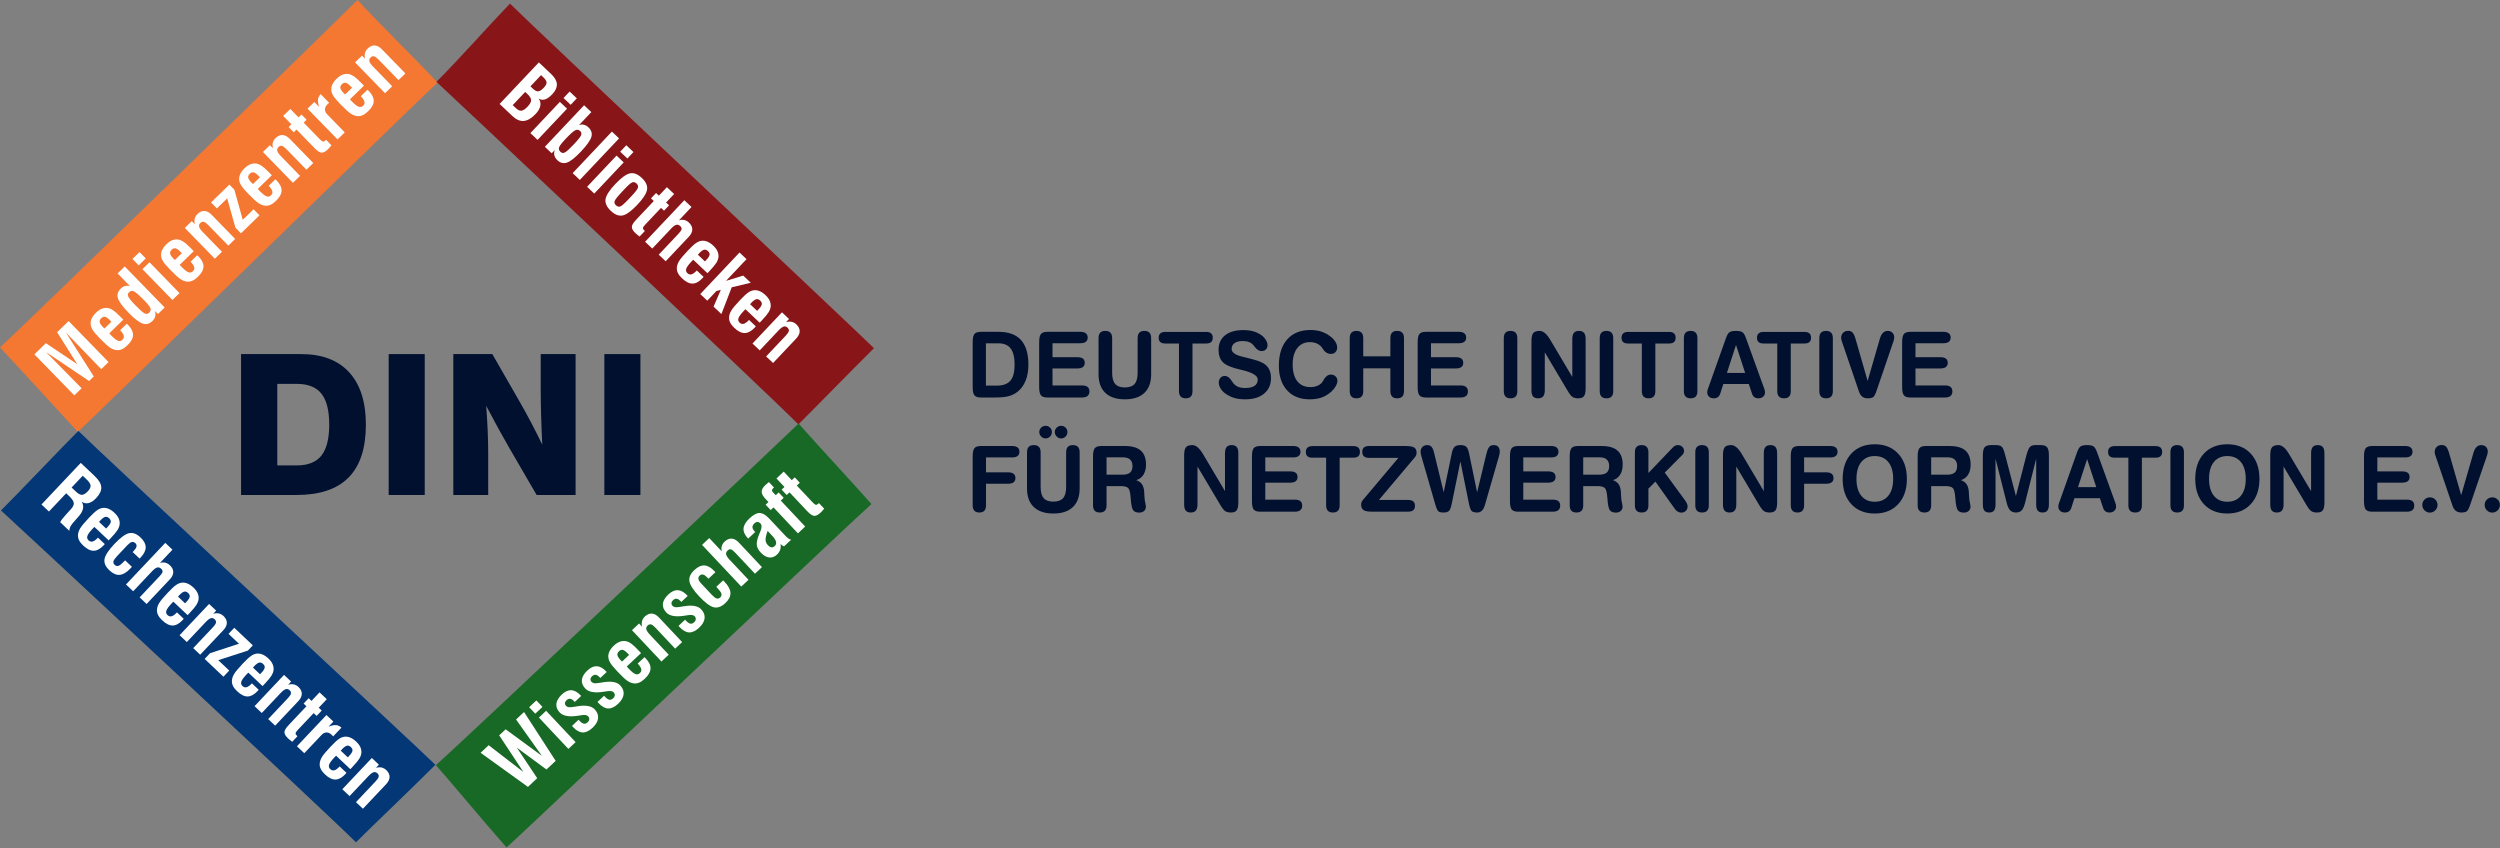 <?xml version="1.0" encoding="UTF-8" standalone="no"?>
<svg width="1642px" height="557px" viewBox="0 0 1642 557" version="1.1" xmlns="http://www.w3.org/2000/svg" xmlns:xlink="http://www.w3.org/1999/xlink" xmlns:sketch="http://www.bohemiancoding.com/sketch/ns">
    <rect x="0" y="0" width="1642" height="557" fill="#808080" stroke="none"/>
    <!-- Generator: Sketch 3.2.2 (9983) - http://www.bohemiancoding.com/sketch -->
    <title>DINI</title>
    <desc>Created with Sketch.</desc>
    <defs></defs>
    <g id="Page-1" stroke="none" stroke-width="1" fill="none" fill-rule="evenodd" sketch:type="MSPage">
        <g id="DINI" sketch:type="MSLayerGroup">
            <g id="Group" sketch:type="MSShapeGroup">
                <path d="M234.821,0 C247.575,14.018 275.88,41.647 287.359,54.264 C272.874,67.443 61.883,273.92 51.135,283.698 C35.406,266.409 10.628,239.84 0,228.158 C20.56,209.453 225.902,8.969 234.821,0 L234.821,0 L234.821,0 Z" id="Shape" fill="#F47732"></path>
                <path d="M48.799,259.681 L22.567,232.739 L30.12,225.396 L50.799,239.244 L37.506,218.214 L45.066,210.863 L71.297,237.805 L66.497,242.473 L43.334,218.473 L61.589,247.246 L58.508,250.241 L30.21,231.234 L53.6,255.014 L48.799,259.681 L48.799,259.681 Z" id="Shape" fill="#FFFFFF"></path>
                <path d="M68.585,215.753 L73.152,211.313 L72.317,210.455 C70.965,209.067 69.865,208.276 69.014,208.081 C68.163,207.886 67.311,208.205 66.456,209.036 C65.624,209.844 65.297,210.69 65.474,211.574 C65.651,212.458 66.398,213.576 67.715,214.929 C67.715,214.929 67.814,215.019 68.013,215.201 C68.213,215.383 68.403,215.567 68.585,215.753 L68.585,215.753 L68.585,215.753 Z M78.89,216.893 L83.286,212.618 C83.376,212.711 83.514,212.84 83.695,213.004 C83.877,213.168 84.008,213.29 84.087,213.372 C86.336,215.681 87.434,217.912 87.382,220.061 C87.331,222.211 86.11,224.448 83.72,226.772 C82.461,227.996 81.252,228.865 80.095,229.378 C78.937,229.891 77.761,230.081 76.567,229.95 C75.153,229.804 73.734,229.266 72.308,228.338 C70.882,227.409 68.665,225.4 65.657,222.311 C63.261,219.851 61.664,217.977 60.865,216.689 C60.066,215.401 59.616,214.147 59.517,212.927 C59.419,211.66 59.667,210.393 60.259,209.125 C60.851,207.857 61.795,206.594 63.089,205.335 C64.336,204.122 65.596,203.266 66.869,202.767 C68.141,202.267 69.45,202.114 70.794,202.305 C71.954,202.494 73.138,202.994 74.348,203.805 C75.557,204.616 77.269,206.158 79.483,208.432 L80.984,209.974 L71.777,218.926 C71.901,219.1 72.042,219.275 72.201,219.449 C72.36,219.623 72.621,219.897 72.984,220.27 C74.856,222.192 76.344,223.365 77.45,223.787 C78.556,224.209 79.536,224.004 80.391,223.173 C81.222,222.365 81.521,221.466 81.287,220.477 C81.053,219.488 80.255,218.294 78.89,216.893 L78.89,216.893 L78.89,216.893 Z" id="Shape" fill="#FFFFFF"></path>
                <path d="M88.87,200.423 C91.91,203.545 93.973,205.361 95.058,205.87 C96.144,206.379 97.101,206.231 97.929,205.426 C98.862,204.519 99.151,203.54 98.797,202.489 C98.443,201.438 97.184,199.801 95.017,197.575 C91.535,193.999 89.191,191.935 87.985,191.384 C86.779,190.833 85.71,191.011 84.777,191.918 C83.961,192.712 83.77,193.64 84.204,194.704 C84.638,195.768 86.193,197.674 88.87,200.423 L88.87,200.423 L88.87,200.423 Z M101.66,204.154 C102.126,205.404 102.234,206.587 101.983,207.705 C101.732,208.823 101.11,209.865 100.118,210.829 C98.169,212.724 96.037,213.287 93.722,212.52 C91.407,211.752 88.332,209.398 84.495,205.457 C80.522,201.376 78.175,198.184 77.453,195.879 C76.731,193.574 77.332,191.485 79.258,189.613 C80.215,188.682 81.202,188.087 82.219,187.825 C83.236,187.563 84.307,187.624 85.431,188.009 L77.232,179.587 L81.925,175.024 L108.156,201.966 L103.725,206.275 L101.66,204.154 L101.66,204.154 Z" id="Shape" fill="#FFFFFF"></path>
                <path d="M91.085,174.278 L87.003,170.086 L91.66,165.558 L95.742,169.75 L91.085,174.278 L91.085,174.278 Z M113.235,197.028 L93.527,176.786 L98.185,172.258 L117.893,192.5 L113.235,197.028 L113.235,197.028 Z" id="Shape" fill="#FFFFFF"></path>
                <path d="M114.85,170.77 L119.417,166.33 L118.582,165.473 C117.231,164.085 116.13,163.294 115.279,163.099 C114.428,162.905 113.576,163.223 112.721,164.054 C111.889,164.862 111.562,165.709 111.739,166.592 C111.916,167.476 112.663,168.594 113.981,169.947 C113.981,169.947 114.08,170.038 114.279,170.219 C114.478,170.4 114.668,170.583 114.85,170.77 L114.85,170.77 L114.85,170.77 Z M125.155,171.909 L129.551,167.635 C129.642,167.728 129.778,167.857 129.96,168.02 C130.142,168.184 130.273,168.307 130.352,168.388 C132.601,170.698 133.699,172.927 133.647,175.077 C133.596,177.227 132.375,179.465 129.985,181.788 C128.726,183.013 127.517,183.881 126.36,184.394 C125.202,184.907 124.026,185.097 122.832,184.966 C121.418,184.82 119.998,184.282 118.573,183.354 C117.147,182.425 114.93,180.416 111.922,177.327 C109.526,174.867 107.929,172.993 107.13,171.705 C106.331,170.417 105.881,169.163 105.782,167.943 C105.684,166.676 105.932,165.409 106.524,164.141 C107.116,162.873 108.06,161.61 109.354,160.351 C110.602,159.138 111.861,158.282 113.134,157.782 C114.407,157.282 115.715,157.129 117.059,157.32 C118.219,157.509 119.403,158.008 120.613,158.82 C121.822,159.631 123.534,161.173 125.748,163.447 L127.249,164.989 L118.042,173.941 C118.166,174.115 118.307,174.29 118.466,174.464 C118.625,174.638 118.886,174.912 119.249,175.285 C121.121,177.207 122.609,178.38 123.715,178.802 C124.821,179.224 125.801,179.019 126.656,178.188 C127.487,177.38 127.786,176.481 127.552,175.492 C127.318,174.503 126.52,173.31 125.155,171.909 L125.155,171.909 L125.155,171.909 Z" id="Shape" fill="#FFFFFF"></path>
                <path d="M141.094,169.941 L121.386,149.699 L125.974,145.238 L127.973,147.291 C127.633,145.963 127.605,144.734 127.89,143.606 C128.175,142.477 128.772,141.471 129.681,140.587 C131.149,139.159 132.683,138.486 134.282,138.567 C135.881,138.648 137.448,139.478 138.983,141.054 L154.458,156.948 L149.944,161.337 L136.734,147.769 C135.576,146.58 134.61,145.891 133.837,145.701 C133.064,145.511 132.322,145.763 131.611,146.453 C130.831,147.211 130.562,148.052 130.803,148.974 C131.044,149.896 131.857,151.069 133.241,152.491 L145.788,165.378 L141.094,169.941 L141.094,169.941 Z" id="Shape" fill="#FFFFFF"></path>
                <path d="M158.246,153.264 L154.619,149.539 L149.218,130.309 L142.445,136.895 L138.607,132.954 L150.648,121.246 L153.952,124.639 L159.432,144.37 L166.555,137.444 L170.427,141.42 L158.246,153.264 L158.246,153.264 Z" id="Shape" fill="#FFFFFF"></path>
                <path d="M166.149,120.891 L170.715,116.451 L169.88,115.593 C168.529,114.205 167.428,113.414 166.577,113.219 C165.726,113.024 164.873,113.343 164.019,114.173 C163.187,114.982 162.86,115.828 163.038,116.712 C163.215,117.596 163.962,118.714 165.279,120.067 C165.279,120.067 165.379,120.158 165.578,120.339 C165.777,120.521 165.967,120.704 166.149,120.891 L166.149,120.891 L166.149,120.891 Z M176.454,122.03 L180.85,117.755 C180.94,117.848 181.077,117.977 181.259,118.141 C181.441,118.305 181.572,118.427 181.651,118.509 C183.9,120.819 184.998,123.048 184.947,125.198 C184.895,127.348 183.675,129.585 181.284,131.909 C180.025,133.134 178.816,134.002 177.659,134.515 C176.501,135.028 175.326,135.219 174.131,135.087 C172.717,134.941 171.298,134.404 169.872,133.475 C168.446,132.547 166.229,130.537 163.221,127.448 C160.826,124.988 159.228,123.114 158.429,121.827 C157.63,120.539 157.18,119.285 157.081,118.065 C156.983,116.798 157.231,115.531 157.823,114.263 C158.416,112.994 159.359,111.731 160.653,110.473 C161.901,109.26 163.16,108.404 164.433,107.904 C165.706,107.404 167.014,107.251 168.358,107.442 C169.518,107.631 170.702,108.131 171.912,108.942 C173.121,109.753 174.833,111.296 177.047,113.57 L178.548,115.112 L169.341,124.065 C169.465,124.239 169.606,124.414 169.765,124.588 C169.924,124.763 170.185,125.037 170.548,125.41 C172.42,127.332 173.908,128.504 175.014,128.926 C176.12,129.348 177.1,129.144 177.955,128.313 C178.786,127.505 179.085,126.606 178.851,125.617 C178.617,124.628 177.818,123.432 176.454,122.03 L176.454,122.03 L176.454,122.03 Z" id="Shape" fill="#FFFFFF"></path>
                <path d="M192.393,120.063 L172.685,99.821 L177.273,95.36 L179.272,97.414 C178.932,96.085 178.904,94.857 179.189,93.728 C179.474,92.6 180.071,91.593 180.98,90.709 C182.448,89.281 183.982,88.608 185.581,88.689 C187.18,88.77 188.747,89.599 190.282,91.175 L205.757,107.069 L201.243,111.458 L188.033,97.89 C186.875,96.701 185.909,96.012 185.136,95.822 C184.363,95.632 183.621,95.883 182.91,96.573 C182.13,97.332 181.861,98.172 182.102,99.094 C182.343,100.017 183.156,101.189 184.54,102.611 L197.087,115.498 L192.393,120.063 L192.393,120.063 Z" id="Shape" fill="#FFFFFF"></path>
                <path d="M208.488,89.836 L209.818,91.202 C210.875,92.287 211.647,92.877 212.134,92.971 C212.621,93.065 213.138,92.846 213.684,92.316 C213.812,92.191 213.911,92.089 213.98,92.01 C214.049,91.931 214.114,91.863 214.172,91.806 L217.712,95.442 C217.106,96.171 216.625,96.732 216.269,97.125 C215.914,97.517 215.619,97.827 215.386,98.053 C213.812,99.583 212.427,100.323 211.23,100.271 C210.033,100.219 208.486,99.219 206.589,97.27 L194.759,85.12 L192.932,86.897 L189.549,83.422 L191.376,81.645 L186.004,76.127 L190.697,71.564 L196.069,77.082 L198.004,75.201 L201.388,78.676 L199.453,80.557 L208.488,89.836 L208.488,89.836 Z" id="Shape" fill="#FFFFFF"></path>
                <path d="M221.678,91.589 L201.97,71.346 L206.454,66.986 L209.654,70.273 C208.964,68.281 208.698,66.638 208.858,65.345 C209.017,64.052 209.616,62.889 210.654,61.857 L216.198,67.552 C216,67.698 215.808,67.851 215.622,68.01 C215.436,68.168 215.215,68.372 214.958,68.621 C213.955,69.596 213.449,70.667 213.439,71.835 C213.43,73.002 213.913,74.088 214.89,75.091 L226.442,86.956 L221.678,91.589 L221.678,91.589 Z" id="Shape" fill="#FFFFFF"></path>
                <path d="M226.661,62.055 L231.227,57.615 L230.392,56.758 C229.041,55.37 227.939,54.579 227.089,54.384 C226.238,54.189 225.385,54.508 224.531,55.338 C223.699,56.147 223.372,56.993 223.549,57.877 C223.726,58.761 224.473,59.879 225.79,61.232 C225.79,61.232 225.89,61.323 226.089,61.504 C226.289,61.684 226.479,61.868 226.661,62.055 L226.661,62.055 L226.661,62.055 Z M236.966,63.194 L241.362,58.919 C241.453,59.012 241.59,59.141 241.772,59.305 C241.954,59.469 242.085,59.591 242.164,59.673 C244.413,61.982 245.511,64.212 245.46,66.362 C245.408,68.512 244.188,70.749 241.797,73.073 C240.538,74.297 239.329,75.166 238.172,75.678 C237.014,76.191 235.838,76.382 234.644,76.25 C233.23,76.104 231.811,75.567 230.385,74.638 C228.959,73.71 226.742,71.7 223.734,68.612 C221.338,66.152 219.741,64.278 218.941,62.99 C218.142,61.702 217.693,60.448 217.593,59.228 C217.496,57.962 217.743,56.694 218.335,55.426 C218.927,54.157 219.871,52.894 221.165,51.636 C222.413,50.423 223.672,49.567 224.945,49.067 C226.218,48.567 227.526,48.414 228.87,48.605 C230.03,48.794 231.214,49.294 232.424,50.105 C233.633,50.916 235.345,52.459 237.559,54.733 L239.06,56.275 L229.853,65.228 C229.977,65.402 230.118,65.577 230.277,65.751 C230.436,65.926 230.697,66.2 231.06,66.573 C232.932,68.495 234.42,69.667 235.526,70.09 C236.632,70.512 237.612,70.307 238.467,69.476 C239.298,68.668 239.597,67.769 239.363,66.78 C239.129,65.791 238.33,64.595 236.966,63.194 L236.966,63.194 L236.966,63.194 Z" id="Shape" fill="#FFFFFF"></path>
                <path d="M252.904,61.227 L233.196,40.985 L237.784,36.524 L239.783,38.577 C239.443,37.249 239.415,36.021 239.7,34.892 C239.985,33.763 240.582,32.757 241.491,31.873 C242.96,30.445 244.493,29.772 246.092,29.853 C247.692,29.935 249.259,30.764 250.793,32.339 L266.268,48.233 L261.754,52.622 L248.544,39.054 C247.386,37.866 246.42,37.176 245.647,36.987 C244.874,36.798 244.132,37.048 243.421,37.738 C242.642,38.497 242.372,39.337 242.613,40.259 C242.854,41.182 243.667,42.354 245.051,43.776 L257.598,56.663 L252.904,61.227 L252.904,61.227 Z" id="Shape" fill="#FFFFFF"></path>
                <path d="M286.646,53.75 C300.113,40.423 323.637,13.999 334.951,2.371 C348.722,16.287 563.803,218.374 574.019,228.699 C557.41,245.135 535.604,267.625 524.381,278.731 C504.836,258.979 295.979,62.284 286.646,53.75 L286.646,53.75 L286.646,53.75 Z" id="Shape" fill="#881518"></path>
                <path d="M336.746,69.054 L338.839,71.037 C340.15,72.279 341.374,72.83 342.513,72.69 C343.652,72.55 344.973,71.684 346.477,70.091 C348.037,68.439 348.823,67.026 348.835,65.853 C348.847,64.679 348.055,63.337 346.46,61.826 L344.935,60.38 L336.746,69.054 L336.746,69.054 Z M348.396,56.715 L350.099,58.329 C351.376,59.539 352.519,60.097 353.528,60.001 C354.537,59.905 355.744,59.114 357.148,57.626 C358.408,56.292 359.023,55.147 358.996,54.193 C358.968,53.238 358.273,52.116 356.913,50.828 L355.352,49.349 L348.396,56.715 L348.396,56.715 Z M328.15,68.267 L353.919,40.978 L362.076,48.707 C364.411,50.92 365.636,53.109 365.747,55.274 C365.859,57.439 364.85,59.65 362.72,61.906 C361.013,63.714 359.411,64.848 357.914,65.309 C356.417,65.77 355.013,65.571 353.703,64.71 C354.809,66.094 355.203,67.67 354.884,69.439 C354.565,71.208 353.558,72.99 351.863,74.786 C349.13,77.681 346.517,79.235 344.025,79.448 C341.534,79.661 339.008,78.555 336.449,76.131 L328.15,68.267 L328.15,68.267 Z" id="Shape" fill="#FFFFFF"></path>
                <path d="M370.119,64.371 L374.128,60.125 L378.839,64.589 L374.83,68.835 L370.119,64.371 L370.119,64.371 Z M348.359,87.415 L367.719,66.912 L372.43,71.376 L353.07,91.879 L348.359,87.415 L348.359,87.415 Z" id="Shape" fill="#FFFFFF"></path>
                <path d="M381.032,86.056 C380.089,85.162 379.019,84.998 377.824,85.565 C376.63,86.132 374.467,88.073 371.336,91.389 C368.929,93.938 367.555,95.743 367.211,96.804 C366.868,97.866 367.169,98.843 368.113,99.737 C368.95,100.53 369.901,100.671 370.965,100.159 C372.029,99.647 373.948,97.923 376.723,94.985 C379.586,91.952 381.23,89.904 381.653,88.841 C382.076,87.778 381.869,86.849 381.032,86.056 L381.032,86.056 L381.032,86.056 Z M357.862,96.417 L383.63,69.127 L388.378,73.625 L380.323,82.155 C381.45,81.766 382.52,81.694 383.532,81.936 C384.545,82.178 385.535,82.758 386.503,83.675 C388.462,85.531 389.096,87.614 388.404,89.923 C387.712,92.232 385.414,95.452 381.511,99.585 C377.742,103.576 374.713,105.974 372.42,106.778 C370.129,107.583 367.991,107.046 366.008,105.167 C365.016,104.228 364.384,103.197 364.111,102.077 C363.838,100.957 363.931,99.775 364.39,98.531 L362.361,100.68 L357.862,96.417 L357.862,96.417 Z" id="Shape" fill="#FFFFFF"></path>
                <path d="M376.118,113.715 L401.886,86.426 L406.598,90.89 L380.829,118.179 L376.118,113.715 L376.118,113.715 Z" id="Shape" fill="#FFFFFF"></path>
                <path d="M407.343,99.64 L411.352,95.394 L416.063,99.857 L412.054,104.103 L407.343,99.64 L407.343,99.64 Z M385.584,122.684 L404.944,102.181 L409.655,106.645 L390.294,127.148 L385.584,122.684 L385.584,122.684 Z" id="Shape" fill="#FFFFFF"></path>
                <path d="M409.199,125.249 L408.747,125.728 C405.747,128.905 404.071,130.999 403.72,132.009 C403.368,133.018 403.645,133.953 404.551,134.81 C405.492,135.702 406.443,135.97 407.402,135.615 C408.361,135.26 410.163,133.682 412.806,130.884 L413.593,130.051 L414.697,128.882 C417.229,126.201 418.654,124.356 418.97,123.347 C419.287,122.338 418.993,121.405 418.087,120.546 C417.193,119.699 416.28,119.433 415.348,119.747 C414.416,120.061 412.812,121.423 410.537,123.833 L409.199,125.249 L409.199,125.249 Z M404.142,120.861 C408.045,116.728 411.252,114.397 413.764,113.867 C416.275,113.338 418.87,114.342 421.548,116.88 C424.238,119.429 425.389,121.974 425.002,124.515 C424.614,127.056 422.469,130.393 418.566,134.527 C414.664,138.659 411.459,140.987 408.953,141.511 C406.447,142.034 403.849,141.021 401.159,138.472 C398.481,135.935 397.333,133.399 397.715,130.863 C398.097,128.328 400.239,124.994 404.142,120.861 L404.142,120.861 L404.142,120.861 Z" id="Shape" fill="#FFFFFF"></path>
                <path d="M425.287,145.931 L423.98,147.315 C422.942,148.414 422.386,149.209 422.313,149.7 C422.24,150.19 422.479,150.697 423.031,151.221 C423.16,151.344 423.266,151.438 423.348,151.505 C423.43,151.571 423.5,151.632 423.559,151.688 L420.081,155.371 C419.329,154.796 418.749,154.338 418.343,153.999 C417.937,153.66 417.616,153.379 417.381,153.156 C415.789,151.647 414.993,150.295 414.995,149.098 C414.997,147.902 415.93,146.316 417.793,144.343 L429.414,132.036 L427.566,130.285 L430.89,126.765 L432.738,128.516 L438.015,122.928 L442.762,127.426 L437.485,133.014 L439.442,134.868 L436.118,138.388 L434.161,136.534 L425.287,145.931 L425.287,145.931 Z" id="Shape" fill="#FFFFFF"></path>
                <path d="M423.693,158.791 L449.461,131.502 L454.172,135.966 L445.925,144.699 C447.083,144.301 448.233,144.23 449.376,144.487 C450.519,144.743 451.555,145.313 452.486,146.195 C453.972,147.602 454.708,149.105 454.697,150.701 C454.685,152.299 453.928,153.892 452.426,155.484 L437.21,171.599 L432.644,167.273 L445.634,153.516 C446.851,152.228 447.524,151.237 447.654,150.544 C447.785,149.85 447.509,149.18 446.825,148.533 C445.965,147.718 445.082,147.424 444.176,147.652 C443.27,147.88 442.125,148.726 440.741,150.192 L428.404,163.257 L423.693,158.791 L423.693,158.791 Z" id="Shape" fill="#FFFFFF"></path>
                <path d="M458.375,167.313 L462.994,171.69 L463.814,170.821 C465.142,169.415 465.885,168.284 466.043,167.427 C466.201,166.57 465.848,165.731 464.984,164.912 C464.143,164.115 463.285,163.823 462.411,164.036 C461.537,164.249 460.453,165.04 459.159,166.411 C459.159,166.411 459.073,166.514 458.9,166.72 C458.727,166.926 458.554,167.124 458.375,167.313 L458.375,167.313 L458.375,167.313 Z M457.671,177.646 L462.118,181.859 C462.029,181.954 461.906,182.095 461.75,182.283 C461.594,182.471 461.478,182.607 461.399,182.689 C459.191,185.028 457.013,186.216 454.867,186.253 C452.721,186.29 450.438,185.163 448.02,182.872 C446.746,181.665 445.83,180.495 445.27,179.36 C444.71,178.225 444.471,177.059 444.552,175.861 C444.638,174.444 445.115,173.005 445.981,171.543 C446.847,170.081 448.758,167.786 451.712,164.657 C454.065,162.165 455.867,160.493 457.117,159.643 C458.367,158.792 459.599,158.292 460.812,158.143 C462.071,157.994 463.345,158.189 464.635,158.728 C465.925,159.268 467.224,160.157 468.533,161.397 C469.795,162.593 470.702,163.816 471.253,165.065 C471.805,166.315 472.013,167.615 471.878,168.964 C471.738,170.13 471.289,171.333 470.531,172.573 C469.773,173.814 468.307,175.585 466.132,177.889 L464.657,179.451 L455.343,170.627 C455.175,170.758 455.007,170.906 454.839,171.072 C454.672,171.237 454.409,171.509 454.052,171.887 C452.214,173.834 451.107,175.368 450.733,176.49 C450.358,177.611 450.604,178.581 451.468,179.401 C452.309,180.197 453.218,180.459 454.195,180.185 C455.172,179.913 456.331,179.066 457.671,177.646 L457.671,177.646 L457.671,177.646 Z" id="Shape" fill="#FFFFFF"></path>
                <path d="M459.938,193.133 L485.707,165.844 L490.31,170.205 L476.84,184.469 L488.133,181 L493.108,185.714 L480.595,188.699 L473.818,206.284 L468.666,201.402 L473.439,190.379 L470.565,191.114 L464.541,197.494 L459.938,193.133 L459.938,193.133 Z" id="Shape" fill="#FFFFFF"></path>
                <path d="M492.669,199.805 L497.289,204.181 L498.109,203.312 C499.437,201.906 500.179,200.775 500.338,199.917 C500.497,199.06 500.144,198.222 499.279,197.403 C498.438,196.606 497.581,196.314 496.707,196.527 C495.833,196.74 494.749,197.531 493.455,198.902 C493.455,198.902 493.369,199.005 493.196,199.211 C493.023,199.418 492.847,199.616 492.669,199.805 L492.669,199.805 L492.669,199.805 Z M491.965,210.139 L496.412,214.353 C496.323,214.447 496.201,214.589 496.045,214.777 C495.889,214.965 495.773,215.101 495.694,215.183 C493.486,217.522 491.308,218.71 489.161,218.746 C487.015,218.783 484.732,217.656 482.314,215.365 C481.041,214.158 480.124,212.988 479.564,211.853 C479.004,210.718 478.765,209.552 478.846,208.354 C478.932,206.937 479.409,205.498 480.275,204.036 C481.141,202.575 483.051,200.279 486.006,197.15 C488.359,194.658 490.161,192.987 491.411,192.136 C492.661,191.285 493.893,190.785 495.106,190.636 C496.365,190.487 497.639,190.682 498.929,191.221 C500.219,191.76 501.518,192.65 502.827,193.89 C504.089,195.086 504.995,196.308 505.547,197.558 C506.098,198.808 506.307,200.108 506.172,201.458 C506.032,202.624 505.584,203.826 504.826,205.066 C504.068,206.307 502.601,208.079 500.426,210.382 L498.951,211.944 L489.638,203.119 C489.469,203.25 489.301,203.398 489.134,203.564 C488.967,203.73 488.705,204.002 488.348,204.379 C486.509,206.326 485.403,207.86 485.028,208.982 C484.653,210.103 484.899,211.073 485.763,211.892 C486.604,212.688 487.513,212.95 488.489,212.676 C489.465,212.402 490.625,211.558 491.965,210.139 L491.965,210.139 L491.965,210.139 Z" id="Shape" fill="#FFFFFF"></path>
                <path d="M494.232,225.626 L513.592,205.123 L518.233,209.52 L516.269,211.6 C517.579,211.206 518.803,211.129 519.94,211.367 C521.077,211.605 522.106,212.159 523.025,213.031 C524.51,214.438 525.246,215.942 525.233,217.542 C525.218,219.142 524.457,220.74 522.95,222.336 L507.749,238.435 L503.183,234.109 L516.16,220.365 C517.297,219.161 517.945,218.169 518.101,217.389 C518.257,216.609 517.976,215.879 517.258,215.198 C516.469,214.45 515.62,214.216 514.71,214.495 C513.8,214.774 512.665,215.633 511.305,217.073 L498.98,230.126 L494.232,225.626 L494.232,225.626 Z" id="Shape" fill="#FFFFFF"></path>
                <path d="M524.52,278.198 C537.046,292.406 561.089,318.261 572.362,331.049 C557.68,343.992 343.601,547.029 332.708,556.633 C317.259,539.11 296.725,514.368 286.287,502.529 C307.125,484.158 515.466,287.021 524.52,278.198 L524.52,278.198 L524.52,278.198 Z" id="Shape" fill="#186925"></path>
                <path d="M346.746,516.829 L315.668,494.428 L320.951,489.468 L343.815,507.087 L327.871,482.97 L332.096,479.002 L355.939,496.474 L338.951,472.566 L344.189,467.646 L364.959,499.728 L358.912,505.405 L339.468,491.072 L352.829,511.117 L346.746,516.829 L346.746,516.829 Z" id="Shape" fill="#FFFFFF"></path>
                <path d="M351.56,468.752 L347.552,464.489 L352.287,460.043 L356.295,464.305 L351.56,468.752 L351.56,468.752 Z M373.312,491.884 L353.958,471.302 L358.693,466.856 L378.047,487.438 L373.312,491.884 L373.312,491.884 Z" id="Shape" fill="#FFFFFF"></path>
                <path d="M375.693,476.752 L379.991,472.716 L380.543,473.303 C381.659,474.49 382.631,475.161 383.461,475.321 C384.291,475.479 385.127,475.164 385.968,474.374 C386.632,473.751 386.987,473.083 387.031,472.371 C387.076,471.659 386.802,470.989 386.212,470.36 C385.476,469.578 383.862,469.396 381.369,469.816 C380.731,469.923 380.239,470.006 379.89,470.065 L379.526,470.106 C373.777,470.995 369.821,470.29 367.658,467.989 C365.942,466.164 365.198,464.239 365.427,462.216 C365.656,460.192 366.85,458.167 369.008,456.141 C371.095,454.181 373.159,453.243 375.201,453.324 C377.242,453.406 379.278,454.525 381.307,456.683 L381.709,457.111 L377.52,461.045 L377.118,460.617 C376.18,459.619 375.302,459.067 374.486,458.961 C373.67,458.855 372.851,459.187 372.031,459.957 C371.435,460.516 371.114,461.126 371.064,461.787 C371.014,462.448 371.241,463.047 371.743,463.581 C372.212,464.079 372.793,464.383 373.488,464.49 C374.182,464.597 375.423,464.506 377.209,464.216 C377.614,464.148 378.205,464.05 378.98,463.925 C384.572,462.958 388.444,463.618 390.594,465.905 C392.311,467.73 393.052,469.69 392.82,471.783 C392.587,473.876 391.391,475.936 389.231,477.965 C386.964,480.093 384.792,481.128 382.715,481.07 C380.638,481.011 378.535,479.85 376.407,477.587 C376.329,477.505 376.213,477.369 376.058,477.18 C375.905,476.988 375.783,476.847 375.693,476.752 L375.693,476.752 L375.693,476.752 Z" id="Shape" fill="#FFFFFF"></path>
                <path d="M392.458,461.009 L396.756,456.973 L397.309,457.561 C398.424,458.747 399.397,459.419 400.227,459.578 C401.057,459.737 401.892,459.422 402.734,458.632 C403.398,458.009 403.753,457.341 403.797,456.629 C403.841,455.917 403.568,455.247 402.977,454.618 C402.241,453.835 400.627,453.654 398.134,454.074 C397.496,454.181 397.004,454.264 396.656,454.323 L396.292,454.363 C390.542,455.253 386.587,454.547 384.423,452.247 C382.707,450.421 381.963,448.496 382.192,446.473 C382.421,444.45 383.615,442.424 385.773,440.398 C387.86,438.439 389.924,437.5 391.966,437.582 C394.007,437.663 396.043,438.783 398.071,440.941 L398.473,441.369 L394.284,445.302 L393.882,444.874 C392.944,443.877 392.066,443.324 391.25,443.219 C390.434,443.113 389.615,443.445 388.795,444.215 C388.2,444.774 387.878,445.383 387.828,446.045 C387.778,446.706 388.004,447.304 388.507,447.838 C388.976,448.337 389.558,448.64 390.252,448.748 C390.946,448.855 392.187,448.764 393.973,448.473 C394.378,448.405 394.969,448.308 395.744,448.183 C401.336,447.215 405.208,447.876 407.359,450.163 C409.075,451.988 409.817,453.947 409.585,456.04 C409.352,458.134 408.156,460.194 405.996,462.222 C403.729,464.351 401.558,465.386 399.48,465.327 C397.403,465.269 395.3,464.108 393.171,461.845 C393.094,461.762 392.977,461.626 392.822,461.437 C392.67,461.246 392.548,461.104 392.458,461.009 L392.458,461.009 L392.458,461.009 Z" id="Shape" fill="#FFFFFF"></path>
                <path d="M408.547,434.515 L413.19,430.156 L412.37,429.284 C411.043,427.873 409.955,427.062 409.109,426.852 C408.262,426.643 407.403,426.946 406.535,427.762 C405.689,428.556 405.347,429.396 405.509,430.283 C405.671,431.17 406.398,432.302 407.692,433.677 C407.692,433.677 407.79,433.77 407.986,433.954 C408.182,434.138 408.369,434.325 408.547,434.515 L408.547,434.515 L408.547,434.515 Z M418.831,435.834 L423.301,431.636 C423.39,431.732 423.524,431.863 423.703,432.03 C423.882,432.196 424.011,432.321 424.088,432.404 C426.296,434.752 427.356,437.001 427.267,439.15 C427.179,441.298 425.919,443.514 423.489,445.796 C422.209,446.998 420.986,447.845 419.819,448.338 C418.652,448.83 417.473,449 416.281,448.848 C414.87,448.677 413.46,448.116 412.05,447.162 C410.64,446.208 408.459,444.162 405.505,441.02 C403.153,438.518 401.588,436.617 400.811,435.316 C400.034,434.014 399.606,432.753 399.529,431.531 C399.453,430.263 399.722,429.001 400.337,427.743 C400.952,426.485 401.917,425.239 403.232,424.003 C404.501,422.813 405.775,421.979 407.056,421.501 C408.337,421.023 409.648,420.893 410.989,421.107 C412.145,421.316 413.321,421.836 414.516,422.669 C415.711,423.5 417.396,425.072 419.57,427.385 L421.045,428.953 L411.684,437.743 C411.805,437.92 411.943,438.097 412.099,438.274 C412.254,438.451 412.51,438.729 412.868,439.109 C414.706,441.063 416.174,442.261 417.273,442.703 C418.371,443.143 419.355,442.956 420.224,442.14 C421.069,441.346 421.383,440.453 421.166,439.46 C420.949,438.468 420.171,437.259 418.831,435.834 L418.831,435.834 L418.831,435.834 Z" id="Shape" fill="#FFFFFF"></path>
                <path d="M434.437,434.486 L415.083,413.904 L419.748,409.524 L421.711,411.612 C421.394,410.278 421.388,409.049 421.692,407.925 C421.996,406.802 422.61,405.807 423.535,404.939 C425.028,403.537 426.573,402.89 428.171,403 C429.769,403.11 431.32,403.966 432.828,405.568 L448.024,421.728 L443.435,426.038 L430.462,412.242 C429.325,411.033 428.372,410.327 427.602,410.124 C426.831,409.922 426.086,410.159 425.364,410.837 C424.571,411.582 424.287,412.418 424.512,413.345 C424.737,414.272 425.53,415.457 426.889,416.904 L439.21,430.007 L434.437,434.486 L434.437,434.486 Z" id="Shape" fill="#FFFFFF"></path>
                <path d="M445.655,411.058 L449.953,407.022 L450.506,407.61 C451.621,408.796 452.594,409.468 453.424,409.628 C454.254,409.786 455.09,409.471 455.931,408.681 C456.595,408.058 456.95,407.39 456.994,406.678 C457.038,405.966 456.765,405.295 456.174,404.667 C455.438,403.884 453.824,403.703 451.331,404.123 C450.693,404.23 450.201,404.313 449.853,404.372 L449.489,404.413 C443.739,405.302 439.784,404.596 437.62,402.296 C435.904,400.47 435.16,398.545 435.389,396.522 C435.618,394.499 436.812,392.473 438.97,390.447 C441.057,388.488 443.121,387.549 445.163,387.631 C447.204,387.712 449.24,388.832 451.269,390.99 L451.671,391.418 L447.482,395.351 L447.08,394.923 C446.142,393.926 445.264,393.373 444.448,393.268 C443.632,393.162 442.813,393.494 441.993,394.264 C441.398,394.823 441.076,395.432 441.026,396.094 C440.976,396.755 441.203,397.353 441.705,397.887 C442.174,398.386 442.756,398.69 443.45,398.797 C444.144,398.904 445.385,398.813 447.171,398.522 C447.576,398.454 448.167,398.357 448.942,398.232 C454.534,397.264 458.406,397.925 460.556,400.212 C462.273,402.037 463.014,403.996 462.782,406.089 C462.549,408.183 461.353,410.243 459.193,412.271 C456.926,414.4 454.755,415.435 452.677,415.376 C450.6,415.318 448.497,414.157 446.369,411.894 C446.291,411.811 446.175,411.675 446.02,411.486 C445.866,411.295 445.744,411.152 445.655,411.058 L445.655,411.058 L445.655,411.058 Z" id="Shape" fill="#FFFFFF"></path>
                <path d="M474.951,381.216 C475.097,381.347 475.248,381.489 475.405,381.645 C475.562,381.799 475.785,382.031 476.075,382.339 C478.474,384.891 479.703,387.284 479.763,389.519 C479.822,391.754 478.713,393.941 476.436,396.079 C473.852,398.506 471.327,399.436 468.864,398.87 C466.4,398.304 463.213,395.94 459.301,391.78 C455.399,387.631 453.237,384.304 452.814,381.8 C452.39,379.296 453.471,376.831 456.055,374.404 C458.319,372.277 460.52,371.271 462.659,371.384 C464.797,371.497 466.976,372.735 469.195,375.094 L469.882,375.824 L465.329,380.099 L464.893,379.636 C463.721,378.39 462.719,377.644 461.886,377.397 C461.053,377.151 460.276,377.367 459.554,378.044 C458.821,378.732 458.543,379.497 458.72,380.336 C458.897,381.176 459.572,382.219 460.744,383.466 L467.406,390.55 C468.736,391.964 469.817,392.806 470.65,393.075 C471.483,393.344 472.272,393.13 473.017,392.429 C473.822,391.673 474.079,390.827 473.789,389.891 C473.499,388.955 472.528,387.608 470.874,385.849 L470.455,385.404 L474.951,381.216 L474.951,381.216 Z" id="Shape" fill="#FFFFFF"></path>
                <path d="M486.865,385.256 L461.105,357.862 L465.84,353.415 L474.084,362.182 C473.754,361.001 473.751,359.846 474.073,358.719 C474.396,357.591 475.026,356.588 475.962,355.709 C477.455,354.307 478.999,353.659 480.594,353.766 C482.189,353.872 483.738,354.725 485.24,356.322 L500.451,372.499 L495.862,376.81 L482.876,362.999 C481.66,361.706 480.709,360.974 480.024,360.802 C479.339,360.63 478.653,360.866 477.966,361.511 C477.102,362.323 476.757,363.189 476.931,364.109 C477.105,365.029 477.884,366.225 479.267,367.696 L491.6,380.811 L486.865,385.256 L486.865,385.256 Z" id="Shape" fill="#FFFFFF"></path>
                <path d="M504.184,348.694 C503.24,351.277 502.786,353.221 502.82,354.529 C502.855,355.836 503.329,356.975 504.243,357.948 C505.101,358.861 505.903,359.375 506.648,359.49 C507.393,359.605 508.127,359.323 508.851,358.644 C509.681,357.865 509.963,356.918 509.699,355.805 C509.434,354.692 508.621,353.412 507.261,351.965 L504.184,348.694 L504.184,348.694 Z M514.979,358.857 C514.728,358.803 514.418,358.658 514.051,358.421 C513.684,358.184 513.197,357.826 512.588,357.347 C512.871,358.643 512.821,359.877 512.44,361.049 C512.059,362.221 511.34,363.303 510.286,364.292 C508.723,365.761 507.009,366.376 505.146,366.139 C503.283,365.902 501.471,364.846 499.709,362.973 C498.115,361.278 497.229,359.571 497.05,357.852 C496.871,356.133 497.439,353.708 498.753,350.578 C498.878,350.26 499.064,349.816 499.312,349.249 C500.426,346.705 500.481,344.899 499.477,343.831 C498.863,343.179 498.211,342.846 497.521,342.834 C496.832,342.822 496.144,343.139 495.458,343.782 C494.595,344.593 494.178,345.421 494.206,346.266 C494.234,347.113 494.711,348.029 495.638,349.015 L496.023,349.424 L491.397,353.769 C489.225,351.457 488.208,349.244 488.348,347.126 C488.488,345.008 489.807,342.777 492.307,340.43 C494.807,338.083 497.014,336.919 498.929,336.94 C500.844,336.96 502.938,338.178 505.211,340.595 L516.131,352.209 C516.668,352.778 517.209,353.248 517.756,353.617 C518.303,353.986 518.919,354.285 519.603,354.514 L514.979,358.857 L514.979,358.857 Z" id="Shape" fill="#FFFFFF"></path>
                <path d="M524.074,350.316 L508.043,333.268 L506.186,335.012 L502.863,331.478 L504.72,329.734 L502.794,327.685 C501.133,325.919 500.292,324.348 500.271,322.973 C500.25,321.597 501.033,320.163 502.622,318.672 C502.942,318.371 503.3,318.052 503.696,317.714 C504.092,317.375 504.531,317.013 505.015,316.625 L508.375,320.198 C508.315,320.254 508.227,320.326 508.108,320.415 C507.989,320.504 507.912,320.565 507.877,320.6 C507.353,321.092 507.078,321.551 507.052,321.977 C507.027,322.404 507.242,322.86 507.7,323.347 L509.492,325.253 L511.423,323.44 L514.745,326.973 L512.815,328.786 L528.846,345.835 L524.074,350.316 L524.074,350.316 Z" id="Shape" fill="#FFFFFF"></path>
                <path d="M532.213,328.338 L533.519,329.728 C534.556,330.832 535.318,331.434 535.804,331.537 C536.289,331.64 536.81,331.431 537.365,330.909 C537.495,330.787 537.596,330.686 537.667,330.609 C537.738,330.531 537.803,330.464 537.862,330.409 L541.338,334.105 C540.719,334.824 540.228,335.376 539.866,335.762 C539.503,336.148 539.204,336.452 538.968,336.675 C537.367,338.177 535.969,338.893 534.774,338.82 C533.578,338.748 532.049,337.72 530.186,335.739 L518.569,323.385 L516.712,325.129 L513.389,321.596 L515.247,319.852 L509.972,314.242 L514.743,309.762 L520.018,315.372 L521.985,313.524 L525.308,317.057 L523.341,318.905 L532.213,328.338 L532.213,328.338 Z" id="Shape" fill="#FFFFFF"></path>
                <path d="M0.647,335.26 C14.053,321.855 39.389,295.077 51.455,283.013 C65.308,296.866 275.681,492.043 285.958,502.321 C269.424,518.855 244.981,542.057 233.81,553.229 C214.147,533.565 10.031,343.751 0.647,335.26 L0.647,335.26 L0.647,335.26 Z" id="Shape" fill="#043776"></path>
                <path d="M47.031,320.21 L49.955,322.977 C51.432,324.375 52.736,325.049 53.868,324.999 C54.999,324.95 56.286,324.162 57.727,322.636 C59.012,321.275 59.599,320.027 59.486,318.89 C59.374,317.752 58.491,316.402 56.837,314.836 L54.338,312.471 L47.031,320.21 L47.031,320.21 Z M27.244,331.341 L53.043,304.02 L62.141,312.631 C64.897,315.241 66.354,317.679 66.512,319.944 C66.67,322.209 65.553,324.609 63.161,327.141 C61.485,328.915 59.839,330.006 58.221,330.412 C56.603,330.819 55.077,330.512 53.642,329.49 C55.455,332.415 54.79,335.648 51.647,339.191 C51.501,339.344 51.39,339.462 51.312,339.545 L48.038,343.297 C47.114,344.37 46.465,345.318 46.091,346.14 C45.717,346.962 45.543,347.81 45.567,348.683 L39.532,342.971 C39.825,342.375 40.23,341.734 40.744,341.046 C41.26,340.358 42.041,339.435 43.089,338.277 L45.714,335.354 L46.401,334.627 C47.898,333.042 48.588,331.636 48.473,330.406 C48.358,329.177 47.267,327.586 45.2,325.629 L43.463,323.985 L32.142,335.974 L27.244,331.341 L27.244,331.341 Z" id="Shape" fill="#FFFFFF"></path>
                <path d="M65.063,342.782 L69.688,347.16 L70.509,346.29 C71.838,344.883 72.582,343.75 72.74,342.892 C72.899,342.035 72.546,341.196 71.68,340.376 C70.838,339.579 69.979,339.288 69.104,339.501 C68.229,339.715 67.144,340.507 65.848,341.879 C65.848,341.879 65.762,341.983 65.589,342.189 C65.417,342.395 65.242,342.593 65.063,342.782 L65.063,342.782 L65.063,342.782 Z M64.357,353.124 L68.81,357.338 C68.721,357.433 68.598,357.574 68.442,357.763 C68.286,357.952 68.169,358.087 68.091,358.17 C65.879,360.512 63.699,361.701 61.55,361.739 C59.401,361.777 57.116,360.65 54.696,358.359 C53.421,357.152 52.503,355.98 51.942,354.845 C51.381,353.71 51.142,352.542 51.223,351.344 C51.309,349.926 51.786,348.485 52.654,347.022 C53.522,345.559 55.434,343.261 58.392,340.128 C60.747,337.633 62.552,335.96 63.804,335.107 C65.056,334.255 66.289,333.754 67.503,333.605 C68.763,333.455 70.039,333.649 71.33,334.188 C72.622,334.727 73.922,335.617 75.233,336.858 C76.497,338.053 77.404,339.277 77.957,340.527 C78.509,341.778 78.718,343.079 78.582,344.429 C78.442,345.595 77.993,346.799 77.234,348.041 C76.475,349.282 75.006,351.057 72.829,353.362 L71.352,354.926 L62.027,346.1 C61.859,346.231 61.69,346.379 61.523,346.545 C61.356,346.71 61.093,346.983 60.735,347.361 C58.894,349.31 57.786,350.846 57.412,351.968 C57.037,353.09 57.282,354.061 58.148,354.88 C58.989,355.677 59.899,355.938 60.877,355.663 C61.856,355.393 63.016,354.545 64.357,353.124 L64.357,353.124 L64.357,353.124 Z" id="Shape" fill="#FFFFFF"></path>
                <path d="M86.617,372.266 C86.494,372.42 86.362,372.579 86.217,372.745 C86.072,372.91 85.854,373.147 85.564,373.455 C83.161,375.999 80.847,377.367 78.62,377.558 C76.394,377.748 74.147,376.77 71.88,374.623 C69.305,372.186 68.227,369.722 68.646,367.229 C69.064,364.737 71.233,361.416 75.151,357.267 C79.058,353.128 82.249,350.775 84.721,350.204 C87.194,349.634 89.717,350.567 92.292,353.004 C94.548,355.139 95.682,357.277 95.696,359.418 C95.71,361.559 94.605,363.807 92.383,366.159 L91.695,366.888 L87.16,362.595 L87.596,362.134 C88.77,360.891 89.455,359.846 89.651,359 C89.847,358.154 89.586,357.392 88.867,356.711 C88.137,356.02 87.358,355.787 86.53,356.013 C85.704,356.24 84.703,356.974 83.529,358.217 L76.858,365.282 C75.526,366.692 74.751,367.821 74.531,368.669 C74.311,369.516 74.573,370.291 75.315,370.993 C76.117,371.752 76.976,371.959 77.893,371.615 C78.81,371.27 80.096,370.221 81.752,368.468 L82.171,368.024 L86.617,372.266 L86.617,372.266 Z" id="Shape" fill="#FFFFFF"></path>
                <path d="M82.749,383.88 L108.549,356.559 L113.266,361.024 L105.01,369.767 C106.169,369.369 107.321,369.296 108.465,369.553 C109.609,369.809 110.647,370.378 111.579,371.261 C113.066,372.668 113.804,374.171 113.792,375.77 C113.78,377.369 113.022,378.964 111.518,380.557 L96.283,396.691 L91.711,392.364 L104.717,378.591 C105.935,377.301 106.61,376.31 106.74,375.615 C106.871,374.921 106.594,374.25 105.91,373.602 C105.049,372.788 104.165,372.494 103.258,372.722 C102.35,372.95 101.204,373.797 99.819,375.265 L87.467,388.345 L82.749,383.88 L82.749,383.88 Z" id="Shape" fill="#FFFFFF"></path>
                <path d="M116.928,391.875 L121.553,396.253 L122.374,395.384 C123.703,393.976 124.447,392.843 124.606,391.986 C124.765,391.129 124.411,390.29 123.546,389.47 C122.704,388.673 121.845,388.381 120.97,388.595 C120.095,388.808 119.01,389.601 117.714,390.973 C117.714,390.973 117.628,391.077 117.455,391.283 C117.283,391.488 117.107,391.687 116.928,391.875 L116.928,391.875 L116.928,391.875 Z M116.223,402.217 L120.676,406.432 C120.587,406.527 120.464,406.668 120.308,406.857 C120.152,407.046 120.035,407.181 119.957,407.263 C117.746,409.605 115.565,410.795 113.416,410.833 C111.267,410.87 108.982,409.744 106.562,407.452 C105.287,406.245 104.369,405.074 103.808,403.939 C103.247,402.803 103.008,401.636 103.089,400.437 C103.175,399.019 103.652,397.579 104.52,396.116 C105.388,394.653 107.3,392.355 110.258,389.222 C112.614,386.727 114.418,385.053 115.67,384.201 C116.922,383.348 118.155,382.847 119.369,382.698 C120.63,382.548 121.906,382.743 123.197,383.282 C124.488,383.821 125.789,384.711 127.1,385.951 C128.363,387.147 129.271,388.371 129.823,389.621 C130.375,390.871 130.584,392.172 130.449,393.523 C130.309,394.689 129.86,395.893 129.101,397.134 C128.342,398.376 126.874,400.15 124.696,402.456 L123.219,404.02 L113.894,395.194 C113.725,395.325 113.557,395.473 113.389,395.638 C113.222,395.804 112.96,396.076 112.602,396.454 C110.761,398.403 109.653,399.939 109.278,401.061 C108.903,402.184 109.149,403.155 110.013,403.974 C110.855,404.77 111.765,405.032 112.743,404.757 C113.721,404.482 114.881,403.639 116.223,402.217 L116.223,402.217 L116.223,402.217 Z" id="Shape" fill="#FFFFFF"></path>
                <path d="M117.949,417.198 L137.333,396.672 L141.979,401.069 L140.013,403.151 C141.325,402.756 142.55,402.678 143.689,402.916 C144.828,403.153 145.858,403.708 146.778,404.58 C148.265,405.987 149.002,407.491 148.987,409.093 C148.973,410.694 148.211,412.293 146.702,413.892 L131.482,430.009 L126.911,425.682 L139.904,411.922 C141.043,410.717 141.691,409.724 141.847,408.943 C142.004,408.163 141.722,407.432 141.003,406.752 C140.213,406.004 139.363,405.77 138.452,406.049 C137.54,406.328 136.404,407.189 135.043,408.631 L122.703,421.699 L117.949,417.198 L117.949,417.198 Z" id="Shape" fill="#FFFFFF"></path>
                <path d="M134.413,432.783 L137.98,429.005 L156.953,422.812 L150.094,416.318 L153.868,412.322 L166.062,423.865 L162.813,427.306 L143.343,433.599 L150.557,440.427 L146.749,444.459 L134.413,432.783 L134.413,432.783 Z" id="Shape" fill="#FFFFFF"></path>
                <path d="M166.16,438.476 L170.785,442.853 L171.606,441.984 C172.935,440.577 173.679,439.444 173.838,438.586 C173.997,437.729 173.643,436.89 172.777,436.071 C171.935,435.273 171.076,434.981 170.201,435.195 C169.326,435.409 168.241,436.201 166.946,437.573 C166.946,437.573 166.86,437.677 166.687,437.883 C166.514,438.088 166.338,438.286 166.16,438.476 L166.16,438.476 L166.16,438.476 Z M165.455,448.817 L169.908,453.031 C169.819,453.126 169.696,453.267 169.54,453.456 C169.384,453.645 169.267,453.78 169.189,453.863 C166.978,456.205 164.797,457.394 162.648,457.432 C160.499,457.47 158.214,456.343 155.794,454.052 C154.519,452.845 153.601,451.673 153.04,450.538 C152.479,449.402 152.24,448.236 152.321,447.037 C152.407,445.619 152.884,444.179 153.752,442.715 C154.619,441.252 156.532,438.954 159.491,435.821 C161.846,433.326 163.651,431.653 164.903,430.8 C166.155,429.948 167.388,429.447 168.602,429.298 C169.862,429.148 171.138,429.342 172.429,429.881 C173.721,430.42 175.021,431.31 176.331,432.551 C177.595,433.746 178.503,434.97 179.055,436.22 C179.607,437.471 179.816,438.772 179.681,440.122 C179.541,441.288 179.092,442.492 178.333,443.734 C177.573,444.975 176.105,446.75 173.928,449.055 L172.451,450.619 L163.127,441.793 C162.958,441.924 162.79,442.072 162.622,442.238 C162.455,442.403 162.192,442.676 161.834,443.054 C159.993,445.003 158.885,446.539 158.511,447.661 C158.136,448.783 158.381,449.754 159.247,450.573 C160.089,451.37 160.998,451.631 161.976,451.356 C162.953,451.086 164.113,450.238 165.455,448.817 L165.455,448.817 L165.455,448.817 Z" id="Shape" fill="#FFFFFF"></path>
                <path d="M167.18,463.799 L186.564,443.272 L191.21,447.669 L189.243,449.752 C190.555,449.357 191.781,449.278 192.919,449.516 C194.058,449.754 195.087,450.309 196.008,451.18 C197.495,452.588 198.232,454.092 198.217,455.693 C198.202,457.295 197.441,458.894 195.931,460.492 L180.711,476.61 L176.139,472.282 L189.132,458.523 C190.271,457.317 190.918,456.324 191.075,455.544 C191.232,454.763 190.95,454.032 190.231,453.352 C189.441,452.604 188.59,452.37 187.679,452.649 C186.768,452.928 185.631,453.79 184.27,455.231 L171.93,468.299 L167.18,463.799 L167.18,463.799 Z" id="Shape" fill="#FFFFFF"></path>
                <path d="M197.128,477.765 L195.82,479.151 C194.78,480.252 194.224,481.047 194.151,481.538 C194.077,482.029 194.317,482.536 194.869,483.059 C194.999,483.182 195.105,483.277 195.187,483.343 C195.269,483.409 195.339,483.47 195.398,483.527 L191.916,487.214 C191.163,486.639 190.583,486.181 190.176,485.842 C189.769,485.503 189.448,485.222 189.213,484.998 C187.619,483.489 186.822,482.137 186.824,480.938 C186.826,479.741 187.76,478.154 189.625,476.178 L201.26,463.857 L199.41,462.105 L202.738,458.581 L204.589,460.333 L209.872,454.737 L214.625,459.236 L209.342,464.832 L211.301,466.686 L207.973,470.21 L206.014,468.356 L197.128,477.765 L197.128,477.765 Z" id="Shape" fill="#FFFFFF"></path>
                <path d="M195.024,490.154 L214.408,469.627 L218.95,473.926 L215.803,477.259 C217.763,476.487 219.392,476.153 220.69,476.258 C221.988,476.364 223.174,476.914 224.248,477.908 L218.794,483.683 C218.639,483.491 218.479,483.305 218.313,483.126 C218.147,482.946 217.934,482.733 217.674,482.488 C216.659,481.527 215.568,481.065 214.402,481.104 C213.235,481.143 212.172,481.671 211.212,482.688 L199.85,494.72 L195.024,490.154 L195.024,490.154 Z" id="Shape" fill="#FFFFFF"></path>
                <path d="M223.814,493.048 L228.439,497.426 L229.26,496.557 C230.589,495.149 231.333,494.017 231.491,493.159 C231.649,492.301 231.297,491.463 230.431,490.643 C229.589,489.846 228.73,489.554 227.855,489.767 C226.98,489.981 225.895,490.774 224.599,492.146 C224.599,492.146 224.513,492.249 224.34,492.456 C224.168,492.661 223.993,492.859 223.814,493.048 L223.814,493.048 L223.814,493.048 Z M223.109,503.39 L227.562,507.605 C227.473,507.7 227.35,507.841 227.194,508.03 C227.037,508.218 226.921,508.354 226.843,508.436 C224.632,510.779 222.451,511.968 220.302,512.006 C218.153,512.043 215.868,510.917 213.448,508.625 C212.173,507.418 211.255,506.247 210.694,505.112 C210.133,503.976 209.894,502.809 209.975,501.61 C210.061,500.192 210.538,498.752 211.406,497.289 C212.274,495.826 214.186,493.528 217.144,490.395 C219.5,487.9 221.304,486.226 222.556,485.374 C223.808,484.521 225.041,484.02 226.255,483.871 C227.515,483.721 228.791,483.916 230.082,484.454 C231.373,484.994 232.674,485.884 233.985,487.124 C235.249,488.32 236.156,489.543 236.709,490.794 C237.261,492.044 237.469,493.345 237.334,494.696 C237.194,495.862 236.745,497.066 235.986,498.307 C235.227,499.549 233.759,501.323 231.581,503.629 L230.104,505.192 L220.779,496.366 C220.611,496.498 220.442,496.645 220.275,496.811 C220.108,496.977 219.845,497.249 219.487,497.627 C217.646,499.576 216.538,501.112 216.164,502.234 C215.789,503.357 216.034,504.328 216.9,505.147 C217.741,505.943 218.651,506.205 219.629,505.93 C220.607,505.659 221.767,504.811 223.109,503.39 L223.109,503.39 L223.109,503.39 Z" id="Shape" fill="#FFFFFF"></path>
                <path d="M224.834,518.372 L244.219,497.844 L248.865,502.242 L246.899,504.324 C248.211,503.929 249.436,503.851 250.575,504.089 C251.714,504.327 252.743,504.881 253.664,505.753 C255.151,507.16 255.888,508.664 255.873,510.266 C255.859,511.867 255.097,513.466 253.588,515.065 L238.368,531.182 L233.796,526.855 L246.789,513.095 C247.928,511.889 248.575,510.896 248.732,510.116 C248.889,509.336 248.607,508.605 247.888,507.924 C247.098,507.177 246.247,506.943 245.336,507.222 C244.425,507.501 243.289,508.362 241.927,509.804 L229.587,522.872 L224.834,518.372 L224.834,518.372 Z" id="Shape" fill="#FFFFFF"></path>
                <path d="M647.611,331.901 C647.611,333.482 647.244,334.666 646.511,335.446 C645.779,336.227 644.68,336.618 643.216,336.618 C641.79,336.618 640.706,336.218 639.964,335.417 C639.222,334.616 638.85,333.444 638.85,331.901 L638.85,299.735 C638.85,297.099 639.241,295.306 640.022,294.36 C640.804,293.412 642.21,292.938 644.241,292.938 L664.761,292.938 C666.345,292.938 667.543,293.26 668.353,293.905 C669.165,294.55 669.571,295.496 669.571,296.746 C669.571,297.958 669.165,298.876 668.353,299.501 C667.542,300.127 666.345,300.439 664.761,300.439 L647.611,300.439 L647.611,310.219 L662.123,310.219 C663.706,310.219 664.903,310.54 665.715,311.185 C666.526,311.83 666.932,312.767 666.932,313.998 C666.932,315.229 666.526,316.158 665.715,316.782 C664.903,317.407 663.706,317.72 662.123,317.72 L647.611,317.72 L647.611,331.901 L647.611,331.901 L647.611,331.901 Z" id="Shape" fill="#01102F"></path>
                <path d="M674.555,297.083 C674.555,295.481 674.919,294.292 675.65,293.51 C676.38,292.729 677.496,292.338 678.996,292.338 C680.475,292.338 681.596,292.734 682.355,293.525 C683.114,294.316 683.495,295.502 683.495,297.084 L683.495,319.872 C683.495,323.212 684.16,325.647 685.488,327.181 C686.817,328.713 688.928,329.479 691.821,329.479 C694.753,329.479 696.887,328.719 698.227,327.196 C699.565,325.673 700.235,323.231 700.235,319.873 L700.235,297.085 C700.235,295.483 700.601,294.294 701.334,293.512 C702.067,292.731 703.175,292.34 704.66,292.34 C706.145,292.34 707.258,292.736 708.001,293.527 C708.744,294.318 709.115,295.504 709.115,297.086 L709.115,320.841 C709.115,326.135 707.636,330.2 704.677,333.032 C701.719,335.865 697.458,337.281 691.892,337.281 C686.288,337.281 681.997,335.87 679.02,333.047 C676.043,330.224 674.555,326.154 674.555,320.841 L674.555,297.083 L674.555,297.083 L674.555,297.083 Z M696.935,279.679 C698.109,279.679 699.093,280.074 699.885,280.864 C700.677,281.654 701.074,282.635 701.074,283.803 C701.074,284.954 700.668,285.936 699.855,286.745 C699.043,287.555 698.069,287.959 696.934,287.959 C695.837,287.959 694.873,287.535 694.041,286.687 C693.209,285.838 692.793,284.857 692.793,283.746 C692.793,282.635 693.199,281.679 694.011,280.879 C694.825,280.079 695.799,279.679 696.935,279.679 L696.935,279.679 L696.935,279.679 Z M686.733,279.679 C687.909,279.679 688.891,280.074 689.684,280.864 C690.477,281.654 690.873,282.635 690.873,283.803 C690.873,284.954 690.467,285.936 689.655,286.745 C688.842,287.555 687.869,287.959 686.733,287.959 C685.618,287.959 684.649,287.535 683.826,286.687 C683.005,285.838 682.594,284.857 682.594,283.746 C682.594,282.635 683,281.679 683.813,280.879 C684.624,280.079 685.598,279.679 686.733,279.679 L686.733,279.679 L686.733,279.679 Z" id="Shape" fill="#01102F"></path>
                <path d="M726.776,300.379 L726.776,311.778 L737.219,311.778 C739.487,311.778 741.153,311.32 742.218,310.404 C743.283,309.489 743.816,308.047 743.816,306.079 C743.816,304.208 743.293,302.79 742.248,301.825 C741.203,300.861 739.664,300.379 737.63,300.379 L726.776,300.379 L726.776,300.379 L726.776,300.379 Z M726.776,331.895 C726.776,333.48 726.409,334.663 725.677,335.446 C724.944,336.228 723.825,336.619 722.321,336.619 C720.837,336.619 719.728,336.223 718.996,335.431 C718.263,334.639 717.896,333.461 717.896,331.896 L717.896,299.736 C717.896,297.099 718.287,295.308 719.069,294.362 C719.85,293.414 721.257,292.94 723.289,292.94 L738.832,292.94 C743.542,292.94 747.03,293.945 749.297,295.955 C751.564,297.964 752.696,301.036 752.696,305.172 C752.696,307.807 752.144,310 751.039,311.755 C749.934,313.513 748.346,314.712 746.273,315.356 C747.891,315.903 749.118,316.763 749.956,317.937 C750.794,319.11 751.301,320.674 751.477,322.63 C751.555,323.432 751.613,324.478 751.651,325.769 C751.692,327.059 751.759,327.937 751.857,328.408 C751.937,328.917 752.087,329.656 752.307,330.623 C752.527,331.59 752.637,332.27 752.637,332.661 C752.637,333.893 752.237,334.87 751.436,335.594 C750.634,336.319 749.561,336.68 748.213,336.68 C746.358,336.68 745.034,336.147 744.243,335.08 C743.452,334.015 742.91,331.291 742.618,326.91 C742.384,323.447 741.821,321.31 740.931,320.499 C740.041,319.687 738.462,319.281 736.194,319.281 L726.777,319.281 L726.777,331.895 L726.776,331.895 L726.776,331.895 Z" id="Shape" fill="#01102F"></path>
                <path d="M786.512,331.344 C786.512,333.141 786.15,334.47 785.427,335.329 C784.705,336.188 783.602,336.618 782.117,336.618 C780.595,336.618 779.485,336.198 778.791,335.357 C778.099,334.518 777.751,333.18 777.751,331.343 L777.751,299.106 C777.751,296.489 778.142,294.706 778.924,293.758 C779.706,292.812 781.112,292.337 783.143,292.337 C785.468,292.337 787.793,294.3 790.118,298.227 C790.334,298.58 790.489,298.841 790.587,299.017 L804.572,322.572 L804.572,297.611 C804.572,295.815 804.928,294.486 805.641,293.627 C806.353,292.769 807.462,292.338 808.967,292.338 C810.47,292.338 811.574,292.764 812.278,293.612 C812.981,294.462 813.333,295.795 813.333,297.611 L813.333,329.965 C813.333,332.466 812.976,334.2 812.262,335.166 C811.549,336.134 810.304,336.617 808.526,336.617 C806.963,336.617 805.733,336.344 804.833,335.797 C803.935,335.25 802.852,333.91 801.582,331.782 L786.512,306.429 L786.512,331.344 L786.512,331.344 L786.512,331.344 Z" id="Shape" fill="#01102F"></path>
                <path d="M850.468,328.159 C852.074,328.159 853.28,328.486 854.082,329.141 C854.884,329.796 855.285,330.788 855.285,332.119 C855.285,333.409 854.88,334.391 854.066,335.066 C853.253,335.741 852.054,336.079 850.467,336.079 L827.675,336.079 C825.645,336.079 824.238,335.604 823.456,334.656 C822.676,333.708 822.284,331.923 822.284,329.302 L822.284,299.735 C822.284,297.099 822.676,295.306 823.456,294.36 C824.238,293.412 825.644,292.938 827.675,292.938 L849.324,292.938 C850.912,292.938 852.112,293.26 852.925,293.905 C853.739,294.55 854.145,295.496 854.145,296.746 C854.145,297.958 853.74,298.876 852.925,299.501 C852.112,300.127 850.912,300.439 849.324,300.439 L831.045,300.439 L831.045,309.62 L847.48,309.62 C849.062,309.62 850.248,309.927 851.04,310.542 C851.831,311.157 852.227,312.089 852.227,313.339 C852.227,314.529 851.821,315.437 851.011,316.063 C850.199,316.688 849.025,317.001 847.481,317.001 L831.046,317.001 L831.046,328.161 L850.468,328.161 L850.468,328.159 L850.468,328.159 Z" id="Shape" fill="#01102F"></path>
                <path d="M862.015,300.618 C860.551,300.618 859.463,300.305 858.751,299.68 C858.038,299.054 857.682,298.107 857.682,296.837 C857.682,295.567 858.048,294.609 858.78,293.964 C859.511,293.32 860.591,292.998 862.015,292.998 L888.869,292.998 C890.312,292.998 891.396,293.32 892.118,293.964 C892.84,294.61 893.202,295.568 893.202,296.837 C893.202,298.087 892.84,299.03 892.118,299.665 C891.396,300.3 890.312,300.617 888.869,300.617 L879.882,300.617 L879.882,331.896 C879.882,333.48 879.516,334.663 878.783,335.445 C878.05,336.226 876.941,336.617 875.456,336.617 C873.972,336.617 872.858,336.221 872.115,335.43 C871.373,334.638 871.002,333.46 871.002,331.896 L871.002,300.617 L862.015,300.617 L862.015,300.618 L862.015,300.618 Z" id="Shape" fill="#01102F"></path>
                <path d="M899.395,300.738 C897.813,300.738 896.64,300.417 895.879,299.775 C895.116,299.131 894.735,298.159 894.735,296.853 C894.735,295.489 895.107,294.497 895.848,293.872 C896.591,293.25 897.774,292.938 899.394,292.938 L922.808,292.938 C925.833,292.938 927.86,293.274 928.884,293.945 C929.909,294.619 930.422,295.782 930.422,297.436 C930.422,297.944 930.326,298.45 930.13,298.956 C929.935,299.462 929.634,299.949 929.226,300.417 L905.696,328.339 L924.566,328.339 C926.187,328.339 927.389,328.652 928.171,329.277 C928.951,329.902 929.343,330.871 929.343,332.18 C929.343,333.529 928.956,334.515 928.185,335.142 C927.414,335.766 926.208,336.08 924.566,336.08 L901.211,336.08 C898.516,336.08 896.641,335.732 895.586,335.039 C894.53,334.345 894.004,333.148 894.004,331.446 C894.004,330.88 894.097,330.353 894.281,329.865 C894.468,329.377 894.756,328.886 895.146,328.398 L918.442,300.739 L899.395,300.739 L899.395,300.738 L899.395,300.738 Z" id="Shape" fill="#01102F"></path>
                <path d="M953.502,330.875 C953.034,333.259 952.442,334.812 951.731,335.534 C951.018,336.257 949.783,336.618 948.026,336.618 C946.444,336.618 945.336,336.35 944.702,335.812 C944.067,335.275 943.358,333.649 942.578,330.932 L933.586,299.72 C933.371,298.9 933.23,298.289 933.161,297.889 C933.092,297.489 933.049,297.142 933.03,296.849 C933.03,295.501 933.433,294.412 934.245,293.583 C935.055,292.752 936.095,292.337 937.364,292.337 C938.593,292.337 939.546,292.708 940.219,293.45 C940.893,294.193 941.464,295.54 941.934,297.493 L948.231,323.362 L953.561,297.551 C953.972,295.559 954.592,294.193 955.421,293.449 C956.252,292.707 957.525,292.336 959.244,292.336 C960.943,292.336 962.192,292.688 962.992,293.391 C963.794,294.094 964.429,295.579 964.897,297.844 L970.168,323.362 L976.173,298.461 C976.777,295.98 977.427,294.339 978.12,293.539 C978.813,292.738 979.784,292.337 981.035,292.337 C982.362,292.337 983.363,292.703 984.036,293.436 C984.71,294.169 985.047,295.267 985.047,296.732 C985.047,297.025 985.009,297.407 984.93,297.876 C984.852,298.345 984.735,298.882 984.578,299.486 L975.527,330.845 C975.45,331.079 975.361,331.382 975.264,331.752 C974.346,334.996 972.666,336.617 970.225,336.617 C968.489,336.617 967.278,336.285 966.593,335.621 C965.91,334.956 965.324,333.392 964.835,330.932 L959.184,303.032 L953.502,330.875 L953.502,330.875 Z" id="Shape" fill="#01102F"></path>
                <path d="M1019.923,328.159 C1021.529,328.159 1022.735,328.486 1023.537,329.141 C1024.339,329.796 1024.741,330.788 1024.741,332.119 C1024.741,333.409 1024.335,334.391 1023.521,335.066 C1022.708,335.741 1021.509,336.079 1019.922,336.079 L997.131,336.079 C995.1,336.079 993.693,335.604 992.911,334.656 C992.131,333.708 991.74,331.923 991.74,329.302 L991.74,299.735 C991.74,297.099 992.131,295.306 992.911,294.36 C993.693,293.412 995.099,292.938 997.131,292.938 L1018.78,292.938 C1020.367,292.938 1021.567,293.26 1022.38,293.905 C1023.193,294.55 1023.601,295.496 1023.601,296.746 C1023.601,297.958 1023.194,298.876 1022.38,299.501 C1021.567,300.127 1020.367,300.439 1018.78,300.439 L1000.501,300.439 L1000.501,309.62 L1016.935,309.62 C1018.517,309.62 1019.704,309.927 1020.495,310.542 C1021.286,311.157 1021.682,312.089 1021.682,313.339 C1021.682,314.529 1021.277,315.437 1020.466,316.063 C1019.655,316.688 1018.48,317.001 1016.936,317.001 L1000.502,317.001 L1000.502,328.161 L1019.923,328.161 L1019.923,328.159 L1019.923,328.159 Z" id="Shape" fill="#01102F"></path>
                <path d="M1039.857,300.379 L1039.857,311.778 L1050.299,311.778 C1052.567,311.778 1054.234,311.32 1055.298,310.404 C1056.363,309.489 1056.896,308.047 1056.896,306.079 C1056.896,304.208 1056.375,302.79 1055.329,301.825 C1054.283,300.861 1052.744,300.379 1050.71,300.379 L1039.857,300.379 L1039.857,300.379 L1039.857,300.379 Z M1039.857,331.895 C1039.857,333.48 1039.491,334.663 1038.757,335.446 C1038.025,336.228 1036.905,336.619 1035.402,336.619 C1033.918,336.619 1032.808,336.223 1032.076,335.431 C1031.344,334.639 1030.976,333.461 1030.976,331.896 L1030.976,299.736 C1030.976,297.099 1031.368,295.308 1032.149,294.362 C1032.931,293.414 1034.337,292.94 1036.369,292.94 L1051.914,292.94 C1056.623,292.94 1060.11,293.945 1062.378,295.955 C1064.644,297.964 1065.777,301.036 1065.777,305.172 C1065.777,307.807 1065.224,310 1064.119,311.755 C1063.015,313.513 1061.426,314.712 1059.353,315.356 C1060.97,315.903 1062.198,316.763 1063.037,317.937 C1063.875,319.11 1064.382,320.674 1064.558,322.63 C1064.634,323.432 1064.693,324.478 1064.732,325.769 C1064.771,327.059 1064.839,327.937 1064.936,328.408 C1065.017,328.917 1065.166,329.656 1065.386,330.623 C1065.607,331.59 1065.717,332.27 1065.717,332.661 C1065.717,333.893 1065.317,334.87 1064.515,335.594 C1063.714,336.319 1062.64,336.68 1061.292,336.68 C1059.437,336.68 1058.114,336.147 1057.322,335.08 C1056.531,334.015 1055.989,331.291 1055.696,326.91 C1055.462,323.447 1054.9,321.31 1054.009,320.499 C1053.119,319.687 1051.539,319.281 1049.272,319.281 L1039.856,319.281 L1039.856,331.895 L1039.857,331.895 L1039.857,331.895 Z" id="Shape" fill="#01102F"></path>
                <path d="M1073.793,297.084 C1073.793,295.483 1074.159,294.292 1074.893,293.51 C1075.625,292.729 1076.734,292.338 1078.219,292.338 C1079.703,292.338 1080.817,292.734 1081.559,293.525 C1082.301,294.316 1082.673,295.503 1082.673,297.085 L1082.673,310.65 L1098.946,293.658 C1099.358,293.247 1099.832,292.925 1100.369,292.69 C1100.907,292.456 1101.449,292.338 1101.997,292.338 C1103.15,292.338 1104.119,292.704 1104.9,293.437 C1105.682,294.17 1106.073,295.064 1106.073,296.119 C1106.073,296.588 1105.99,297.036 1105.824,297.466 C1105.657,297.897 1105.428,298.267 1105.135,298.58 L1093.406,310.386 L1106.747,328.65 L1106.776,328.678 C1107.868,330.261 1108.413,331.551 1108.413,332.545 C1108.413,333.758 1108.028,334.748 1107.257,335.52 C1106.486,336.292 1105.494,336.678 1104.282,336.678 C1103.481,336.678 1102.715,336.473 1101.981,336.062 C1101.249,335.653 1100.619,335.067 1100.09,334.304 L1087.277,316.334 L1082.673,320.907 L1082.673,331.9 C1082.673,333.481 1082.307,334.665 1081.574,335.446 C1080.841,336.227 1079.722,336.618 1078.219,336.618 C1076.734,336.618 1075.625,336.223 1074.893,335.431 C1074.16,334.64 1073.793,333.463 1073.793,331.9 L1073.793,297.084 L1073.793,297.084 L1073.793,297.084 Z" id="Shape" fill="#01102F"></path>
                <path d="M1113.472,297.084 C1113.472,295.483 1113.839,294.292 1114.572,293.51 C1115.304,292.729 1116.413,292.338 1117.897,292.338 C1119.381,292.338 1120.496,292.734 1121.238,293.525 C1121.981,294.316 1122.352,295.503 1122.352,297.085 L1122.352,331.9 C1122.352,333.481 1121.986,334.665 1121.253,335.446 C1120.52,336.227 1119.401,336.618 1117.897,336.618 C1116.432,336.618 1115.328,336.223 1114.585,335.431 C1113.843,334.64 1113.472,333.463 1113.472,331.9 L1113.472,297.084 L1113.472,297.084 Z" id="Shape" fill="#01102F"></path>
                <path d="M1140.404,331.344 C1140.404,333.141 1140.042,334.47 1139.319,335.329 C1138.596,336.188 1137.493,336.618 1136.007,336.618 C1134.485,336.618 1133.376,336.198 1132.683,335.357 C1131.99,334.518 1131.642,333.18 1131.642,331.343 L1131.642,299.106 C1131.642,296.489 1132.034,294.706 1132.815,293.758 C1133.597,292.812 1135.003,292.337 1137.034,292.337 C1139.359,292.337 1141.684,294.3 1144.011,298.227 C1144.225,298.58 1144.381,298.841 1144.48,299.017 L1158.463,322.572 L1158.463,297.611 C1158.463,295.815 1158.819,294.486 1159.533,293.627 C1160.245,292.769 1161.354,292.338 1162.857,292.338 C1164.362,292.338 1165.465,292.764 1166.169,293.612 C1166.872,294.462 1167.224,295.795 1167.224,297.611 L1167.224,329.965 C1167.224,332.466 1166.868,334.2 1166.155,335.166 C1165.441,336.134 1164.196,336.617 1162.418,336.617 C1160.856,336.617 1159.625,336.344 1158.727,335.797 C1157.829,335.25 1156.745,333.91 1155.474,331.782 L1140.406,306.429 L1140.406,331.344 L1140.404,331.344 L1140.404,331.344 Z" id="Shape" fill="#01102F"></path>
                <path d="M1184.937,331.901 C1184.937,333.482 1184.572,334.666 1183.839,335.446 C1183.106,336.227 1182.007,336.618 1180.543,336.618 C1179.117,336.618 1178.033,336.218 1177.291,335.417 C1176.548,334.616 1176.178,333.444 1176.178,331.901 L1176.178,299.735 C1176.178,297.099 1176.569,295.306 1177.35,294.36 C1178.131,293.412 1179.538,292.938 1181.569,292.938 L1202.09,292.938 C1203.673,292.938 1204.87,293.26 1205.682,293.905 C1206.494,294.55 1206.899,295.496 1206.899,296.746 C1206.899,297.958 1206.494,298.876 1205.682,299.501 C1204.87,300.127 1203.673,300.439 1202.09,300.439 L1184.938,300.439 L1184.938,310.219 L1199.451,310.219 C1201.034,310.219 1202.232,310.54 1203.042,311.185 C1203.854,311.83 1204.259,312.767 1204.259,313.998 C1204.259,315.229 1203.854,316.158 1203.042,316.782 C1202.232,317.407 1201.034,317.72 1199.451,317.72 L1184.938,317.72 L1184.938,331.901 L1184.937,331.901 L1184.937,331.901 Z" id="Shape" fill="#01102F"></path>
                <path d="M1231.322,299.539 C1227.536,299.539 1224.589,300.847 1222.48,303.464 C1220.374,306.082 1219.32,309.774 1219.32,314.539 C1219.32,319.284 1220.374,322.972 1222.48,325.599 C1224.588,328.226 1227.536,329.539 1231.322,329.539 C1235.146,329.539 1238.123,328.226 1240.249,325.599 C1242.377,322.972 1243.44,319.285 1243.44,314.539 C1243.44,309.792 1242.377,306.104 1240.249,303.479 C1238.123,300.853 1235.146,299.539 1231.322,299.539 L1231.322,299.539 L1231.322,299.539 Z M1231.32,291.799 C1237.764,291.799 1242.896,293.849 1246.714,297.952 C1250.532,302.055 1252.441,307.583 1252.441,314.539 C1252.441,321.493 1250.533,327.022 1246.714,331.125 C1242.897,335.228 1237.765,337.278 1231.32,337.278 C1224.857,337.278 1219.731,335.232 1215.943,331.138 C1212.154,327.046 1210.26,321.512 1210.26,314.538 C1210.26,307.543 1212.154,302.005 1215.943,297.922 C1219.731,293.84 1224.857,291.799 1231.32,291.799 L1231.32,291.799 L1231.32,291.799 Z" id="Shape" fill="#01102F"></path>
                <path d="M1268.397,300.379 L1268.397,311.778 L1278.841,311.778 C1281.108,311.778 1282.775,311.32 1283.839,310.404 C1284.904,309.489 1285.437,308.047 1285.437,306.079 C1285.437,304.208 1284.916,302.79 1283.87,301.825 C1282.824,300.861 1281.285,300.379 1279.251,300.379 L1268.397,300.379 L1268.397,300.379 L1268.397,300.379 Z M1268.397,331.895 C1268.397,333.48 1268.032,334.663 1267.298,335.446 C1266.566,336.228 1265.446,336.619 1263.943,336.619 C1262.459,336.619 1261.35,336.223 1260.617,335.431 C1259.886,334.639 1259.517,333.461 1259.517,331.896 L1259.517,299.736 C1259.517,297.099 1259.91,295.308 1260.69,294.362 C1261.472,293.414 1262.878,292.94 1264.91,292.94 L1280.454,292.94 C1285.164,292.94 1288.651,293.945 1290.92,295.955 C1293.186,297.964 1294.318,301.036 1294.318,305.172 C1294.318,307.807 1293.765,310 1292.661,311.755 C1291.556,313.513 1289.968,314.712 1287.894,315.356 C1289.511,315.903 1290.739,316.763 1291.577,317.937 C1292.417,319.11 1292.923,320.674 1293.098,322.63 C1293.176,323.432 1293.235,324.478 1293.274,325.769 C1293.313,327.059 1293.381,327.937 1293.478,328.408 C1293.559,328.917 1293.709,329.656 1293.928,330.623 C1294.149,331.59 1294.258,332.27 1294.258,332.661 C1294.258,333.893 1293.858,334.87 1293.057,335.594 C1292.256,336.319 1291.182,336.68 1289.835,336.68 C1287.979,336.68 1286.654,336.147 1285.864,335.08 C1285.073,334.015 1284.531,331.291 1284.238,326.91 C1284.004,323.447 1283.441,321.31 1282.55,320.499 C1281.661,319.687 1280.082,319.281 1277.815,319.281 L1268.397,319.281 L1268.397,331.895 L1268.397,331.895 Z" id="Shape" fill="#01102F"></path>
                <path d="M1310.674,331.344 C1310.674,333.159 1310.341,334.494 1309.675,335.344 C1309.01,336.194 1307.962,336.618 1306.533,336.618 C1305.064,336.618 1303.998,336.203 1303.332,335.373 C1302.667,334.543 1302.334,333.199 1302.334,331.344 L1302.334,299.107 C1302.334,296.49 1302.726,294.707 1303.509,293.759 C1304.292,292.813 1305.701,292.338 1307.738,292.338 L1310.849,292.338 C1312.605,292.338 1313.879,292.675 1314.669,293.35 C1315.459,294.023 1316.226,295.825 1316.967,298.754 L1324.052,325.767 L1330.874,299.311 C1331.653,296.323 1332.439,294.414 1333.229,293.584 C1334.02,292.753 1335.196,292.338 1336.757,292.338 L1340.309,292.338 C1342.344,292.338 1343.755,292.817 1344.538,293.776 C1345.321,294.733 1345.714,296.51 1345.714,299.107 L1345.714,331.344 C1345.714,333.159 1345.376,334.494 1344.7,335.344 C1344.025,336.194 1342.981,336.618 1341.571,336.618 C1340.104,336.618 1339.036,336.198 1338.371,335.357 C1337.706,334.518 1337.374,333.18 1337.374,331.343 L1337.374,301.274 L1329.936,330.698 C1329.35,332.907 1328.623,334.445 1327.755,335.314 C1326.887,336.183 1325.652,336.618 1324.051,336.618 C1322.489,336.618 1321.25,336.164 1320.333,335.256 C1319.416,334.347 1318.675,332.829 1318.108,330.698 L1310.671,301.274 L1310.671,331.344 L1310.674,331.344 L1310.674,331.344 Z" id="Shape" fill="#01102F"></path>
                <path d="M1370.813,301.567 L1364.838,319.938 L1376.815,319.938 L1370.813,301.567 L1370.813,301.567 Z M1360.504,333.391 C1360.152,334.488 1359.626,335.299 1358.923,335.827 C1358.22,336.355 1357.313,336.619 1356.199,336.619 C1354.929,336.619 1353.9,336.263 1353.11,335.548 C1352.319,334.835 1351.924,333.891 1351.924,332.716 C1351.924,332.326 1351.957,331.944 1352.026,331.572 C1352.094,331.2 1352.209,330.818 1352.364,330.427 L1364.281,296.908 C1364.965,294.974 1365.725,293.729 1366.565,293.173 C1367.404,292.616 1368.82,292.338 1370.812,292.338 C1372.704,292.338 1374.076,292.603 1374.924,293.129 C1375.774,293.657 1376.55,294.878 1377.252,296.791 L1389.403,330.427 C1389.559,330.818 1389.673,331.199 1389.741,331.572 C1389.808,331.943 1389.845,332.326 1389.845,332.716 C1389.845,333.871 1389.445,334.811 1388.643,335.534 C1387.843,336.258 1386.798,336.619 1385.51,336.619 C1384.416,336.619 1383.523,336.36 1382.83,335.843 C1382.138,335.324 1381.615,334.508 1381.264,333.392 L1379.214,327.2 L1362.494,327.2 L1360.504,333.391 L1360.504,333.391 Z" id="Shape" fill="#01102F"></path>
                <path d="M1388.92,300.618 C1387.456,300.618 1386.368,300.305 1385.656,299.68 C1384.943,299.054 1384.586,298.107 1384.586,296.837 C1384.586,295.567 1384.953,294.609 1385.684,293.964 C1386.417,293.32 1387.496,292.998 1388.92,292.998 L1415.774,292.998 C1417.219,292.998 1418.301,293.32 1419.024,293.964 C1419.746,294.61 1420.106,295.568 1420.106,296.837 C1420.106,298.087 1419.746,299.03 1419.024,299.665 C1418.301,300.3 1417.219,300.617 1415.774,300.617 L1406.787,300.617 L1406.787,331.896 C1406.787,333.48 1406.421,334.663 1405.688,335.445 C1404.956,336.226 1403.847,336.617 1402.363,336.617 C1400.878,336.617 1399.764,336.221 1399.021,335.43 C1398.278,334.638 1397.908,333.46 1397.908,331.896 L1397.908,300.617 L1388.92,300.617 L1388.92,300.618 L1388.92,300.618 Z" id="Shape" fill="#01102F"></path>
                <path d="M1425.528,297.084 C1425.528,295.483 1425.894,294.292 1426.627,293.51 C1427.359,292.729 1428.469,292.338 1429.953,292.338 C1431.438,292.338 1432.553,292.734 1433.295,293.525 C1434.037,294.316 1434.408,295.503 1434.408,297.085 L1434.408,331.9 C1434.408,333.481 1434.042,334.665 1433.309,335.446 C1432.576,336.227 1431.457,336.618 1429.953,336.618 C1428.488,336.618 1427.384,336.223 1426.642,335.431 C1425.899,334.64 1425.528,333.463 1425.528,331.9 L1425.528,297.084 L1425.528,297.084 L1425.528,297.084 Z" id="Shape" fill="#01102F"></path>
                <path d="M1462.902,299.539 C1459.115,299.539 1456.169,300.847 1454.061,303.464 C1451.954,306.082 1450.9,309.774 1450.9,314.539 C1450.9,319.284 1451.954,322.972 1454.061,325.599 C1456.168,328.226 1459.115,329.539 1462.902,329.539 C1466.726,329.539 1469.703,328.226 1471.829,325.599 C1473.957,322.972 1475.019,319.285 1475.019,314.539 C1475.019,309.792 1473.956,306.104 1471.829,303.479 C1469.703,300.853 1466.727,299.539 1462.902,299.539 L1462.902,299.539 L1462.902,299.539 Z M1462.901,291.799 C1469.344,291.799 1474.475,293.849 1478.294,297.952 C1482.111,302.055 1484.02,307.583 1484.02,314.539 C1484.02,321.493 1482.112,327.022 1478.294,331.125 C1474.476,335.228 1469.345,337.278 1462.901,337.278 C1456.437,337.278 1451.311,335.232 1447.522,331.138 C1443.734,327.046 1441.839,321.512 1441.839,314.538 C1441.839,307.543 1443.734,302.005 1447.522,297.922 C1451.312,293.84 1456.438,291.799 1462.901,291.799 L1462.901,291.799 L1462.901,291.799 Z" id="Shape" fill="#01102F"></path>
                <path d="M1499.857,331.344 C1499.857,333.141 1499.496,334.47 1498.773,335.329 C1498.05,336.188 1496.947,336.618 1495.462,336.618 C1493.939,336.618 1492.831,336.198 1492.137,335.357 C1491.444,334.518 1491.097,333.18 1491.097,331.343 L1491.097,299.106 C1491.097,296.489 1491.488,294.706 1492.271,293.758 C1493.051,292.812 1494.458,292.337 1496.49,292.337 C1498.813,292.337 1501.139,294.3 1503.465,298.227 C1503.68,298.58 1503.836,298.841 1503.934,299.017 L1517.918,322.572 L1517.918,297.611 C1517.918,295.815 1518.274,294.486 1518.987,293.627 C1519.7,292.769 1520.808,292.338 1522.312,292.338 C1523.816,292.338 1524.919,292.764 1525.623,293.612 C1526.326,294.462 1526.678,295.795 1526.678,297.611 L1526.678,329.965 C1526.678,332.466 1526.322,334.2 1525.609,335.166 C1524.895,336.134 1523.651,336.617 1521.874,336.617 C1520.311,336.617 1519.08,336.344 1518.182,335.797 C1517.283,335.25 1516.2,333.91 1514.929,331.782 L1499.859,306.429 L1499.859,331.344 L1499.857,331.344 L1499.857,331.344 Z" id="Shape" fill="#01102F"></path>
                <path d="M1580.854,328.159 C1582.461,328.159 1583.666,328.486 1584.468,329.141 C1585.27,329.796 1585.672,330.788 1585.672,332.119 C1585.672,333.409 1585.266,334.391 1584.453,335.066 C1583.64,335.741 1582.439,336.079 1580.853,336.079 L1558.062,336.079 C1556.031,336.079 1554.624,335.604 1553.843,334.656 C1553.062,333.708 1552.671,331.923 1552.671,329.302 L1552.671,299.735 C1552.671,297.099 1553.062,295.306 1553.843,294.36 C1554.624,293.412 1556.031,292.938 1558.062,292.938 L1579.711,292.938 C1581.297,292.938 1582.499,293.26 1583.312,293.905 C1584.125,294.55 1584.532,295.496 1584.532,296.746 C1584.532,297.958 1584.125,298.876 1583.312,299.501 C1582.499,300.127 1581.297,300.439 1579.711,300.439 L1561.432,300.439 L1561.432,309.62 L1577.865,309.62 C1579.447,309.62 1580.634,309.927 1581.426,310.542 C1582.217,311.157 1582.612,312.089 1582.612,313.339 C1582.612,314.529 1582.207,315.437 1581.398,316.063 C1580.586,316.688 1579.411,317.001 1577.866,317.001 L1561.433,317.001 L1561.433,328.161 L1580.854,328.161 L1580.854,328.159 L1580.854,328.159 Z" id="Shape" fill="#01102F"></path>
                <path d="M1590.947,331.64 C1590.947,330.292 1591.435,329.124 1592.413,328.138 C1593.39,327.152 1594.561,326.659 1595.929,326.659 C1597.335,326.659 1598.527,327.141 1599.502,328.11 C1600.48,329.075 1600.968,330.252 1600.968,331.639 C1600.968,333.026 1600.47,334.212 1599.473,335.199 C1598.478,336.184 1597.295,336.678 1595.929,336.678 C1594.58,336.678 1593.414,336.18 1592.428,335.183 C1591.44,334.188 1590.947,333.008 1590.947,331.64 L1590.947,331.64 L1590.947,331.64 Z" id="Shape" fill="#01102F"></path>
                <path d="M1622.222,332.076 C1621.499,334.147 1620.772,335.422 1620.038,335.9 C1619.306,336.379 1618.129,336.618 1616.51,336.618 C1613.737,336.618 1611.852,335.173 1610.856,332.282 L1610.827,332.193 L1599.49,298.928 C1599.373,298.596 1599.28,298.264 1599.212,297.932 C1599.144,297.6 1599.109,297.258 1599.109,296.908 C1599.109,295.52 1599.539,294.402 1600.398,293.553 C1601.258,292.703 1602.371,292.279 1603.738,292.279 C1604.928,292.279 1605.881,292.65 1606.593,293.392 C1607.305,294.134 1607.936,295.443 1608.483,297.318 L1616.51,325.21 L1624.566,297.377 C1625.053,295.719 1625.727,294.463 1626.587,293.613 C1627.446,292.764 1628.49,292.338 1629.72,292.338 C1630.971,292.338 1631.991,292.729 1632.782,293.511 C1633.574,294.291 1633.97,295.299 1633.97,296.529 C1633.97,296.92 1633.935,297.316 1633.867,297.716 C1633.798,298.116 1633.696,298.521 1633.559,298.931 L1622.222,332.076 L1622.222,332.076 Z" id="Shape" fill="#01102F"></path>
                <path d="M1631.917,331.64 C1631.917,330.292 1632.406,329.124 1633.383,328.138 C1634.359,327.152 1635.53,326.659 1636.899,326.659 C1638.305,326.659 1639.496,327.141 1640.472,328.11 C1641.45,329.075 1641.938,330.252 1641.938,331.639 C1641.938,333.026 1641.439,334.212 1640.444,335.199 C1639.447,336.184 1638.266,336.678 1636.899,336.678 C1635.55,336.678 1634.382,336.18 1633.397,335.183 C1632.409,334.188 1631.917,333.008 1631.917,331.64 L1631.917,331.64 L1631.917,331.64 Z" id="Shape" fill="#01102F"></path>
                <path d="M647.552,225.499 L647.552,253.278 L654.671,253.278 C658.793,253.278 661.776,252.199 663.622,250.041 C665.468,247.882 666.392,244.379 666.392,239.535 C666.392,234.71 665.532,231.165 663.813,228.899 C662.094,226.632 659.408,225.5 655.756,225.5 L647.552,225.5 L647.552,225.499 L647.552,225.499 Z M644.241,261.079 C642.211,261.079 640.804,260.605 640.022,259.657 C639.241,258.709 638.85,256.926 638.85,254.305 L638.85,224.71 C638.85,222.083 639.241,220.298 640.022,219.353 C640.804,218.411 642.21,217.938 644.241,217.938 L655.756,217.938 C662.379,217.938 667.317,219.724 670.571,223.297 C673.824,226.872 675.452,232.289 675.452,239.552 C675.452,243.496 674.851,246.971 673.649,249.978 C672.447,252.985 670.703,255.406 668.418,257.241 C666.699,258.609 664.745,259.588 662.556,260.184 C660.368,260.78 657.301,261.078 653.353,261.078 L644.241,261.078 L644.241,261.079 L644.241,261.079 Z" id="Shape" fill="#01102F"></path>
                <path d="M710.708,253.159 C712.315,253.159 713.52,253.486 714.322,254.141 C715.124,254.796 715.527,255.789 715.527,257.119 C715.527,258.409 715.12,259.391 714.308,260.067 C713.494,260.742 712.294,261.079 710.708,261.079 L687.916,261.079 C685.885,261.079 684.478,260.605 683.698,259.657 C682.916,258.709 682.526,256.924 682.526,254.303 L682.526,224.736 C682.526,222.1 682.916,220.307 683.698,219.361 C684.478,218.413 685.885,217.94 687.916,217.94 L709.566,217.94 C711.153,217.94 712.353,218.263 713.167,218.907 C713.98,219.552 714.387,220.498 714.387,221.748 C714.387,222.96 713.98,223.878 713.167,224.503 C712.354,225.128 711.153,225.441 709.566,225.441 L691.286,225.441 L691.286,234.621 L707.72,234.621 C709.303,234.621 710.489,234.929 711.28,235.543 C712.07,236.158 712.466,237.09 712.466,238.34 C712.466,239.53 712.062,240.438 711.251,241.063 C710.441,241.688 709.264,242.001 707.72,242.001 L691.286,242.001 L691.286,253.161 L710.708,253.161 L710.708,253.159 L710.708,253.159 Z" id="Shape" fill="#01102F"></path>
                <path d="M721.523,222.083 C721.523,220.48 721.887,219.291 722.618,218.509 C723.348,217.728 724.463,217.337 725.964,217.337 C727.443,217.337 728.563,217.733 729.323,218.524 C730.082,219.315 730.462,220.501 730.462,222.083 L730.462,244.871 C730.462,248.21 731.127,250.646 732.456,252.18 C733.786,253.712 735.896,254.478 738.788,254.478 C741.72,254.478 743.855,253.718 745.194,252.194 C746.532,250.671 747.203,248.23 747.203,244.871 L747.203,222.083 C747.203,220.48 747.569,219.291 748.301,218.509 C749.034,217.728 750.143,217.337 751.628,217.337 C753.113,217.337 754.226,217.733 754.969,218.524 C755.711,219.315 756.083,220.501 756.083,222.083 L756.083,245.837 C756.083,251.131 754.604,255.196 751.645,258.028 C748.687,260.861 744.425,262.278 738.86,262.278 C733.257,262.278 728.965,260.866 725.988,258.043 C723.01,255.219 721.523,251.15 721.523,245.837 L721.523,222.083 L721.523,222.083 L721.523,222.083 Z" id="Shape" fill="#01102F"></path>
                <path d="M765.358,225.618 C763.895,225.618 762.806,225.306 762.093,224.68 C761.381,224.055 761.025,223.107 761.025,221.838 C761.025,220.568 761.391,219.61 762.123,218.965 C762.854,218.321 763.933,217.998 765.358,217.998 L792.212,217.998 C793.656,217.998 794.74,218.321 795.462,218.965 C796.184,219.61 796.545,220.568 796.545,221.838 C796.545,223.088 796.184,224.031 795.462,224.666 C794.739,225.301 793.655,225.618 792.212,225.618 L783.225,225.618 L783.225,256.898 C783.225,258.482 782.859,259.665 782.125,260.446 C781.393,261.228 780.285,261.618 778.8,261.618 C777.315,261.618 776.201,261.222 775.459,260.432 C774.716,259.64 774.345,258.462 774.345,256.898 L774.345,225.618 L765.358,225.618 L765.358,225.618 L765.358,225.618 Z" id="Shape" fill="#01102F"></path>
                <path d="M832.506,226.671 C832.506,227.864 832.146,228.816 831.422,229.528 C830.699,230.241 829.741,230.598 828.55,230.598 C827.007,230.598 825.513,229.653 824.067,227.765 C823.696,227.298 823.413,226.938 823.217,226.684 C822.455,225.788 821.493,225.118 820.332,224.669 C819.17,224.222 817.79,223.998 816.188,223.998 C813.885,223.998 812.099,224.456 810.83,225.373 C809.561,226.29 808.927,227.575 808.927,229.233 C808.927,231.495 811.386,233.2 816.306,234.352 C817.497,234.642 818.414,234.867 819.058,235.023 C822.144,235.784 824.403,236.405 825.838,236.884 C827.275,237.363 828.498,237.885 829.514,238.451 C831.311,239.467 832.639,240.786 833.498,242.407 C834.357,244.03 834.786,246.012 834.786,248.358 C834.786,252.636 833.277,256.025 830.262,258.527 C827.245,261.028 823.121,262.279 817.889,262.279 C815.097,262.279 812.685,261.976 810.655,261.37 C808.625,260.764 806.654,259.787 804.74,258.437 C803.452,257.499 802.422,256.38 801.65,255.082 C800.879,253.783 800.493,252.517 800.493,251.285 C800.493,249.996 800.863,248.945 801.606,248.135 C802.348,247.323 803.314,246.918 804.504,246.918 C806.066,246.918 807.511,247.934 808.838,249.967 C809.346,250.75 809.756,251.337 810.068,251.728 C810.926,252.784 811.985,253.566 813.245,254.076 C814.504,254.584 816.003,254.837 817.741,254.837 C820.493,254.837 822.573,254.368 823.978,253.43 C825.383,252.492 826.086,251.103 826.086,249.266 C826.086,246.686 822.465,244.564 815.223,242.903 L814.608,242.757 C809.025,241.488 805.252,239.905 803.29,238.012 C801.328,236.117 800.347,233.363 800.347,229.749 C800.347,225.667 801.783,222.487 804.652,220.211 C807.523,217.935 811.535,216.798 816.69,216.798 C819.053,216.798 821.201,217.066 823.133,217.603 C825.067,218.14 826.814,218.965 828.376,220.079 C829.607,220.938 830.603,221.983 831.363,223.214 C832.126,224.445 832.506,225.599 832.506,226.671 L832.506,226.671 L832.506,226.671 Z" id="Shape" fill="#01102F"></path>
                <path d="M839.961,240.183 C839.961,232.797 841.787,227.044 845.44,222.922 C849.091,218.8 854.187,216.739 860.73,216.739 C863.307,216.739 865.675,217.091 867.833,217.794 C869.991,218.498 872.036,219.603 873.97,221.108 C875.298,222.106 876.343,223.246 877.106,224.526 C877.866,225.807 878.248,227.034 878.248,228.207 C878.248,229.497 877.866,230.528 877.106,231.302 C876.344,232.073 875.32,232.46 874.031,232.46 C873.308,232.46 872.62,232.314 871.967,232.02 C871.313,231.728 870.664,231.278 870.02,230.671 C869.688,230.359 869.322,229.881 868.921,229.236 C868.521,228.59 868.233,228.171 868.058,227.975 C867.12,226.88 866.008,226.064 864.719,225.526 C863.431,224.989 861.957,224.721 860.298,224.721 C856.803,224.721 854.05,226.03 852.039,228.645 C850.028,231.26 849.022,234.873 849.022,239.479 C849.022,244.186 850.033,247.82 852.052,250.389 C854.073,252.955 856.948,254.24 860.677,254.24 C862.317,254.24 863.79,253.981 865.098,253.465 C866.407,252.947 867.471,252.202 868.291,251.228 C868.622,250.817 868.953,250.306 869.286,249.69 C869.618,249.076 869.843,248.69 869.96,248.535 C870.701,247.579 871.385,246.921 872.009,246.561 C872.634,246.2 873.347,246.019 874.148,246.019 C875.338,246.019 876.348,246.41 877.177,247.191 C878.007,247.972 878.421,248.92 878.421,250.033 C878.421,251.127 878.056,252.328 877.323,253.637 C876.591,254.946 875.62,256.147 874.41,257.241 C872.418,258.999 870.294,260.278 868.038,261.078 C865.783,261.88 863.161,262.28 860.174,262.28 C853.905,262.28 848.969,260.312 845.366,256.375 C841.762,252.437 839.961,247.041 839.961,240.183 L839.961,240.183 L839.961,240.183 Z" id="Shape" fill="#01102F"></path>
                <path d="M886.499,222.088 C886.499,220.485 886.865,219.293 887.599,218.512 C888.331,217.73 889.44,217.338 890.923,217.338 C892.409,217.338 893.523,217.734 894.265,218.526 C895.008,219.318 895.379,220.505 895.379,222.089 L895.379,234.02 L913.199,234.02 L913.199,222.089 C913.199,220.486 913.565,219.294 914.298,218.513 C915.03,217.731 916.151,217.339 917.654,217.339 C919.139,217.339 920.258,217.735 921.01,218.527 C921.762,219.319 922.138,220.506 922.138,222.09 L922.138,256.899 C922.138,258.482 921.767,259.667 921.025,260.447 C920.282,261.23 919.159,261.62 917.654,261.62 C916.17,261.62 915.054,261.224 914.312,260.432 C913.57,259.642 913.199,258.463 913.199,256.899 L913.199,241.941 L895.379,241.941 L895.379,256.899 C895.379,258.482 895.012,259.667 894.28,260.447 C893.547,261.23 892.427,261.62 890.923,261.62 C889.44,261.62 888.331,261.224 887.599,260.432 C886.866,259.642 886.499,258.463 886.499,256.899 L886.499,222.088 L886.499,222.088 Z" id="Shape" fill="#01102F"></path>
                <path d="M959.299,253.159 C960.905,253.159 962.111,253.486 962.912,254.141 C963.715,254.796 964.117,255.789 964.117,257.119 C964.117,258.409 963.71,259.391 962.897,260.067 C962.084,260.742 960.884,261.079 959.298,261.079 L936.506,261.079 C934.476,261.079 933.068,260.605 932.288,259.657 C931.506,258.709 931.116,256.924 931.116,254.303 L931.116,224.736 C931.116,222.1 931.506,220.307 932.288,219.361 C933.068,218.413 934.476,217.94 936.506,217.94 L958.154,217.94 C959.743,217.94 960.942,218.263 961.757,218.907 C962.57,219.552 962.976,220.498 962.976,221.748 C962.976,222.96 962.57,223.878 961.757,224.503 C960.943,225.128 959.743,225.441 958.154,225.441 L939.875,225.441 L939.875,234.621 L956.31,234.621 C957.892,234.621 959.079,234.929 959.87,235.543 C960.66,236.158 961.057,237.09 961.057,238.34 C961.057,239.53 960.653,240.438 959.842,241.063 C959.03,241.688 957.854,242.001 956.311,242.001 L939.876,242.001 L939.876,253.161 L959.299,253.161 L959.299,253.159 L959.299,253.159 Z" id="Shape" fill="#01102F"></path>
                <path d="M987.692,222.084 C987.692,220.482 988.058,219.291 988.791,218.509 C989.524,217.728 990.634,217.337 992.117,217.337 C993.602,217.337 994.717,217.733 995.459,218.524 C996.201,219.316 996.572,220.502 996.572,222.084 L996.572,256.9 C996.572,258.482 996.206,259.665 995.472,260.445 C994.74,261.227 993.621,261.617 992.117,261.617 C990.652,261.617 989.549,261.223 988.806,260.431 C988.063,259.64 987.692,258.463 987.692,256.9 L987.692,222.084 L987.692,222.084 Z" id="Shape" fill="#01102F"></path>
                <path d="M1014.624,256.343 C1014.624,258.14 1014.264,259.469 1013.54,260.328 C1012.816,261.188 1011.713,261.617 1010.23,261.617 C1008.707,261.617 1007.597,261.197 1006.904,260.357 C1006.211,259.518 1005.864,258.18 1005.864,256.342 L1005.864,224.105 C1005.864,221.487 1006.255,219.705 1007.036,218.757 C1007.818,217.81 1009.224,217.336 1011.256,217.336 C1013.581,217.336 1015.905,219.299 1018.231,223.225 C1018.447,223.578 1018.602,223.84 1018.7,224.016 L1032.684,247.571 L1032.684,222.61 C1032.684,220.814 1033.04,219.485 1033.753,218.626 C1034.467,217.767 1035.575,217.337 1037.08,217.337 C1038.583,217.337 1039.686,217.762 1040.39,218.612 C1041.093,219.461 1041.445,220.795 1041.445,222.611 L1041.445,254.966 C1041.445,257.466 1041.088,259.2 1040.375,260.167 C1039.663,261.134 1038.417,261.617 1036.64,261.617 C1035.077,261.617 1033.846,261.344 1032.948,260.797 C1032.05,260.251 1030.966,258.911 1029.695,256.783 L1014.626,231.43 L1014.626,256.343 L1014.624,256.343 L1014.624,256.343 Z" id="Shape" fill="#01102F"></path>
                <path d="M1050.698,222.084 C1050.698,220.482 1051.064,219.291 1051.798,218.509 C1052.531,217.728 1053.639,217.337 1055.123,217.337 C1056.608,217.337 1057.722,217.733 1058.465,218.524 C1059.207,219.316 1059.578,220.502 1059.578,222.084 L1059.578,256.9 C1059.578,258.482 1059.213,259.665 1058.479,260.445 C1057.746,261.227 1056.627,261.617 1055.123,261.617 C1053.659,261.617 1052.555,261.223 1051.811,260.431 C1051.069,259.64 1050.698,258.463 1050.698,256.9 L1050.698,222.084 L1050.698,222.084 L1050.698,222.084 Z" id="Shape" fill="#01102F"></path>
                <path d="M1069.363,225.618 C1067.899,225.618 1066.81,225.306 1066.098,224.68 C1065.385,224.055 1065.03,223.107 1065.03,221.838 C1065.03,220.568 1065.396,219.61 1066.129,218.965 C1066.859,218.321 1067.938,217.998 1069.363,217.998 L1096.217,217.998 C1097.66,217.998 1098.744,218.321 1099.466,218.965 C1100.188,219.61 1100.55,220.568 1100.55,221.838 C1100.55,223.088 1100.188,224.031 1099.466,224.666 C1098.744,225.301 1097.66,225.618 1096.217,225.618 L1087.229,225.618 L1087.229,256.898 C1087.229,258.482 1086.864,259.665 1086.13,260.446 C1085.398,261.228 1084.289,261.618 1082.804,261.618 C1081.319,261.618 1080.205,261.222 1079.463,260.432 C1078.72,259.64 1078.349,258.462 1078.349,256.898 L1078.349,225.618 L1069.363,225.618 L1069.363,225.618 L1069.363,225.618 Z" id="Shape" fill="#01102F"></path>
                <path d="M1105.972,222.084 C1105.972,220.482 1106.339,219.291 1107.072,218.509 C1107.804,217.728 1108.913,217.337 1110.397,217.337 C1111.881,217.337 1112.996,217.733 1113.738,218.524 C1114.481,219.316 1114.852,220.502 1114.852,222.084 L1114.852,256.9 C1114.852,258.482 1114.486,259.665 1113.753,260.445 C1113.02,261.227 1111.901,261.617 1110.397,261.617 C1108.932,261.617 1107.828,261.223 1107.085,260.431 C1106.343,259.64 1105.972,258.463 1105.972,256.9 L1105.972,222.084 L1105.972,222.084 Z" id="Shape" fill="#01102F"></path>
                <path d="M1140.211,226.567 L1134.236,244.938 L1146.214,244.938 L1140.211,226.567 L1140.211,226.567 Z M1129.904,258.391 C1129.552,259.487 1129.025,260.299 1128.322,260.827 C1127.619,261.355 1126.712,261.618 1125.597,261.618 C1124.328,261.618 1123.299,261.262 1122.508,260.547 C1121.718,259.834 1121.322,258.89 1121.322,257.715 C1121.322,257.325 1121.356,256.943 1121.425,256.571 C1121.493,256.199 1121.607,255.817 1121.763,255.426 L1133.68,221.907 C1134.363,219.974 1135.124,218.729 1135.964,218.172 C1136.803,217.615 1138.218,217.337 1140.21,217.337 C1142.103,217.337 1143.474,217.601 1144.322,218.128 C1145.172,218.656 1145.948,219.877 1146.65,221.79 L1158.802,255.426 C1158.958,255.817 1159.071,256.198 1159.139,256.571 C1159.208,256.942 1159.242,257.325 1159.242,257.715 C1159.242,258.87 1158.843,259.81 1158.042,260.533 C1157.242,261.257 1156.197,261.617 1154.909,261.617 C1153.815,261.617 1152.922,261.358 1152.228,260.841 C1151.536,260.323 1151.014,259.506 1150.663,258.39 L1148.613,252.198 L1131.893,252.198 L1129.904,258.391 L1129.904,258.391 Z" id="Shape" fill="#01102F"></path>
                <path d="M1158.319,225.618 C1156.855,225.618 1155.766,225.306 1155.053,224.68 C1154.341,224.055 1153.985,223.107 1153.985,221.838 C1153.985,220.568 1154.351,219.61 1155.083,218.965 C1155.815,218.321 1156.894,217.998 1158.319,217.998 L1185.172,217.998 C1186.617,217.998 1187.701,218.321 1188.423,218.965 C1189.146,219.61 1189.506,220.568 1189.506,221.838 C1189.506,223.088 1189.146,224.031 1188.423,224.666 C1187.701,225.301 1186.617,225.618 1185.172,225.618 L1176.187,225.618 L1176.187,256.898 C1176.187,258.482 1175.819,259.665 1175.087,260.446 C1174.354,261.228 1173.244,261.618 1171.762,261.618 C1170.277,261.618 1169.162,261.222 1168.419,260.432 C1167.677,259.64 1167.307,258.462 1167.307,256.898 L1167.307,225.618 L1158.319,225.618 L1158.319,225.618 L1158.319,225.618 Z" id="Shape" fill="#01102F"></path>
                <path d="M1194.928,222.084 C1194.928,220.482 1195.293,219.291 1196.027,218.509 C1196.76,217.728 1197.869,217.337 1199.353,217.337 C1200.838,217.337 1201.952,217.733 1202.694,218.524 C1203.436,219.316 1203.808,220.502 1203.808,222.084 L1203.808,256.9 C1203.808,258.482 1203.442,259.665 1202.708,260.445 C1201.975,261.227 1200.856,261.617 1199.353,261.617 C1197.888,261.617 1196.784,261.223 1196.041,260.431 C1195.298,259.64 1194.928,258.463 1194.928,256.9 L1194.928,222.084 L1194.928,222.084 Z" id="Shape" fill="#01102F"></path>
                <path d="M1232.371,257.077 C1231.649,259.148 1230.922,260.422 1230.189,260.901 C1229.457,261.38 1228.281,261.618 1226.66,261.618 C1223.887,261.618 1222.002,260.173 1221.006,257.282 L1220.978,257.194 L1209.639,223.928 C1209.523,223.596 1209.43,223.264 1209.362,222.932 C1209.294,222.6 1209.26,222.258 1209.26,221.908 C1209.26,220.52 1209.688,219.402 1210.549,218.553 C1211.407,217.703 1212.52,217.279 1213.888,217.279 C1215.078,217.279 1216.031,217.649 1216.743,218.392 C1217.457,219.134 1218.086,220.443 1218.633,222.318 L1226.66,250.21 L1234.715,222.377 C1235.204,220.718 1235.877,219.463 1236.737,218.614 C1237.596,217.764 1238.64,217.338 1239.871,217.338 C1241.121,217.338 1242.142,217.729 1242.933,218.511 C1243.724,219.291 1244.119,220.299 1244.119,221.529 C1244.119,221.92 1244.087,222.316 1244.018,222.716 C1243.949,223.116 1243.846,223.52 1243.71,223.93 L1232.371,257.077 L1232.371,257.077 Z" id="Shape" fill="#01102F"></path>
                <path d="M1277.51,253.159 C1279.116,253.159 1280.322,253.486 1281.123,254.141 C1281.926,254.796 1282.327,255.789 1282.327,257.119 C1282.327,258.409 1281.921,259.391 1281.108,260.067 C1280.295,260.742 1279.095,261.079 1277.509,261.079 L1254.717,261.079 C1252.686,261.079 1251.28,260.605 1250.498,259.657 C1249.717,258.709 1249.326,256.924 1249.326,254.303 L1249.326,224.736 C1249.326,222.1 1249.717,220.307 1250.498,219.361 C1251.28,218.413 1252.686,217.94 1254.717,217.94 L1276.365,217.94 C1277.954,217.94 1279.153,218.263 1279.967,218.907 C1280.78,219.552 1281.187,220.498 1281.187,221.748 C1281.187,222.96 1280.781,223.878 1279.967,224.503 C1279.154,225.128 1277.954,225.441 1276.365,225.441 L1258.086,225.441 L1258.086,234.621 L1274.521,234.621 C1276.104,234.621 1277.29,234.929 1278.081,235.543 C1278.873,236.158 1279.269,237.09 1279.269,238.34 C1279.269,239.53 1278.863,240.438 1278.053,241.063 C1277.241,241.688 1276.066,242.001 1274.522,242.001 L1258.087,242.001 L1258.087,253.161 L1277.51,253.161 L1277.51,253.159 L1277.51,253.159 Z" id="Shape" fill="#01102F"></path>
                <path d="M182.132,305.672 L195.008,305.672 C202.336,305.672 207.706,303.515 211.118,299.2 C214.53,294.885 216.237,288.12 216.237,278.903 C216.237,269.645 214.531,262.868 211.118,258.575 C207.705,254.281 202.335,252.134 195.008,252.134 L182.132,252.134 L182.132,305.672 L182.132,305.672 L182.132,305.672 Z M158.323,325.105 L158.323,232.572 L197.833,232.572 C211.529,232.572 222.031,236.561 229.34,244.539 C236.649,252.517 240.304,263.981 240.304,278.934 C240.304,294.386 236.524,305.946 228.964,313.61 C221.404,321.274 210.002,325.106 194.756,325.106 L158.323,325.106 L158.323,325.105 L158.323,325.105 Z" id="Shape" fill="#01102F"></path>
                <path d="M255.285,325.105 L255.285,232.572 L278.965,232.572 L278.965,325.105 L255.285,325.105 L255.285,325.105 Z" id="Shape" fill="#01102F"></path>
                <path d="M297.741,325.105 L297.741,232.572 L323.35,232.572 L340.817,262.976 C343.666,267.917 346.368,272.818 348.923,277.676 C351.478,282.535 353.887,287.33 356.149,292.062 C355.814,285.068 355.562,278.514 355.394,272.399 C355.226,266.285 355.142,260.903 355.142,256.253 L355.142,232.571 L378.05,232.571 L378.05,325.104 L352.457,325.104 L334.285,293.821 C332.149,290.135 329.825,286 327.312,281.414 C324.799,276.828 322.14,271.875 319.334,266.557 C319.794,272.588 320.128,278.201 320.337,283.393 C320.546,288.585 320.65,293.193 320.65,297.213 L320.65,325.104 L297.741,325.104 L297.741,325.105 L297.741,325.105 Z" id="Shape" fill="#01102F"></path>
                <path d="M396.94,325.105 L396.94,232.572 L420.621,232.572 L420.621,325.105 L396.94,325.105 L396.94,325.105 Z" id="Shape" fill="#01102F"></path>
            </g>
        </g>
    </g>
</svg>